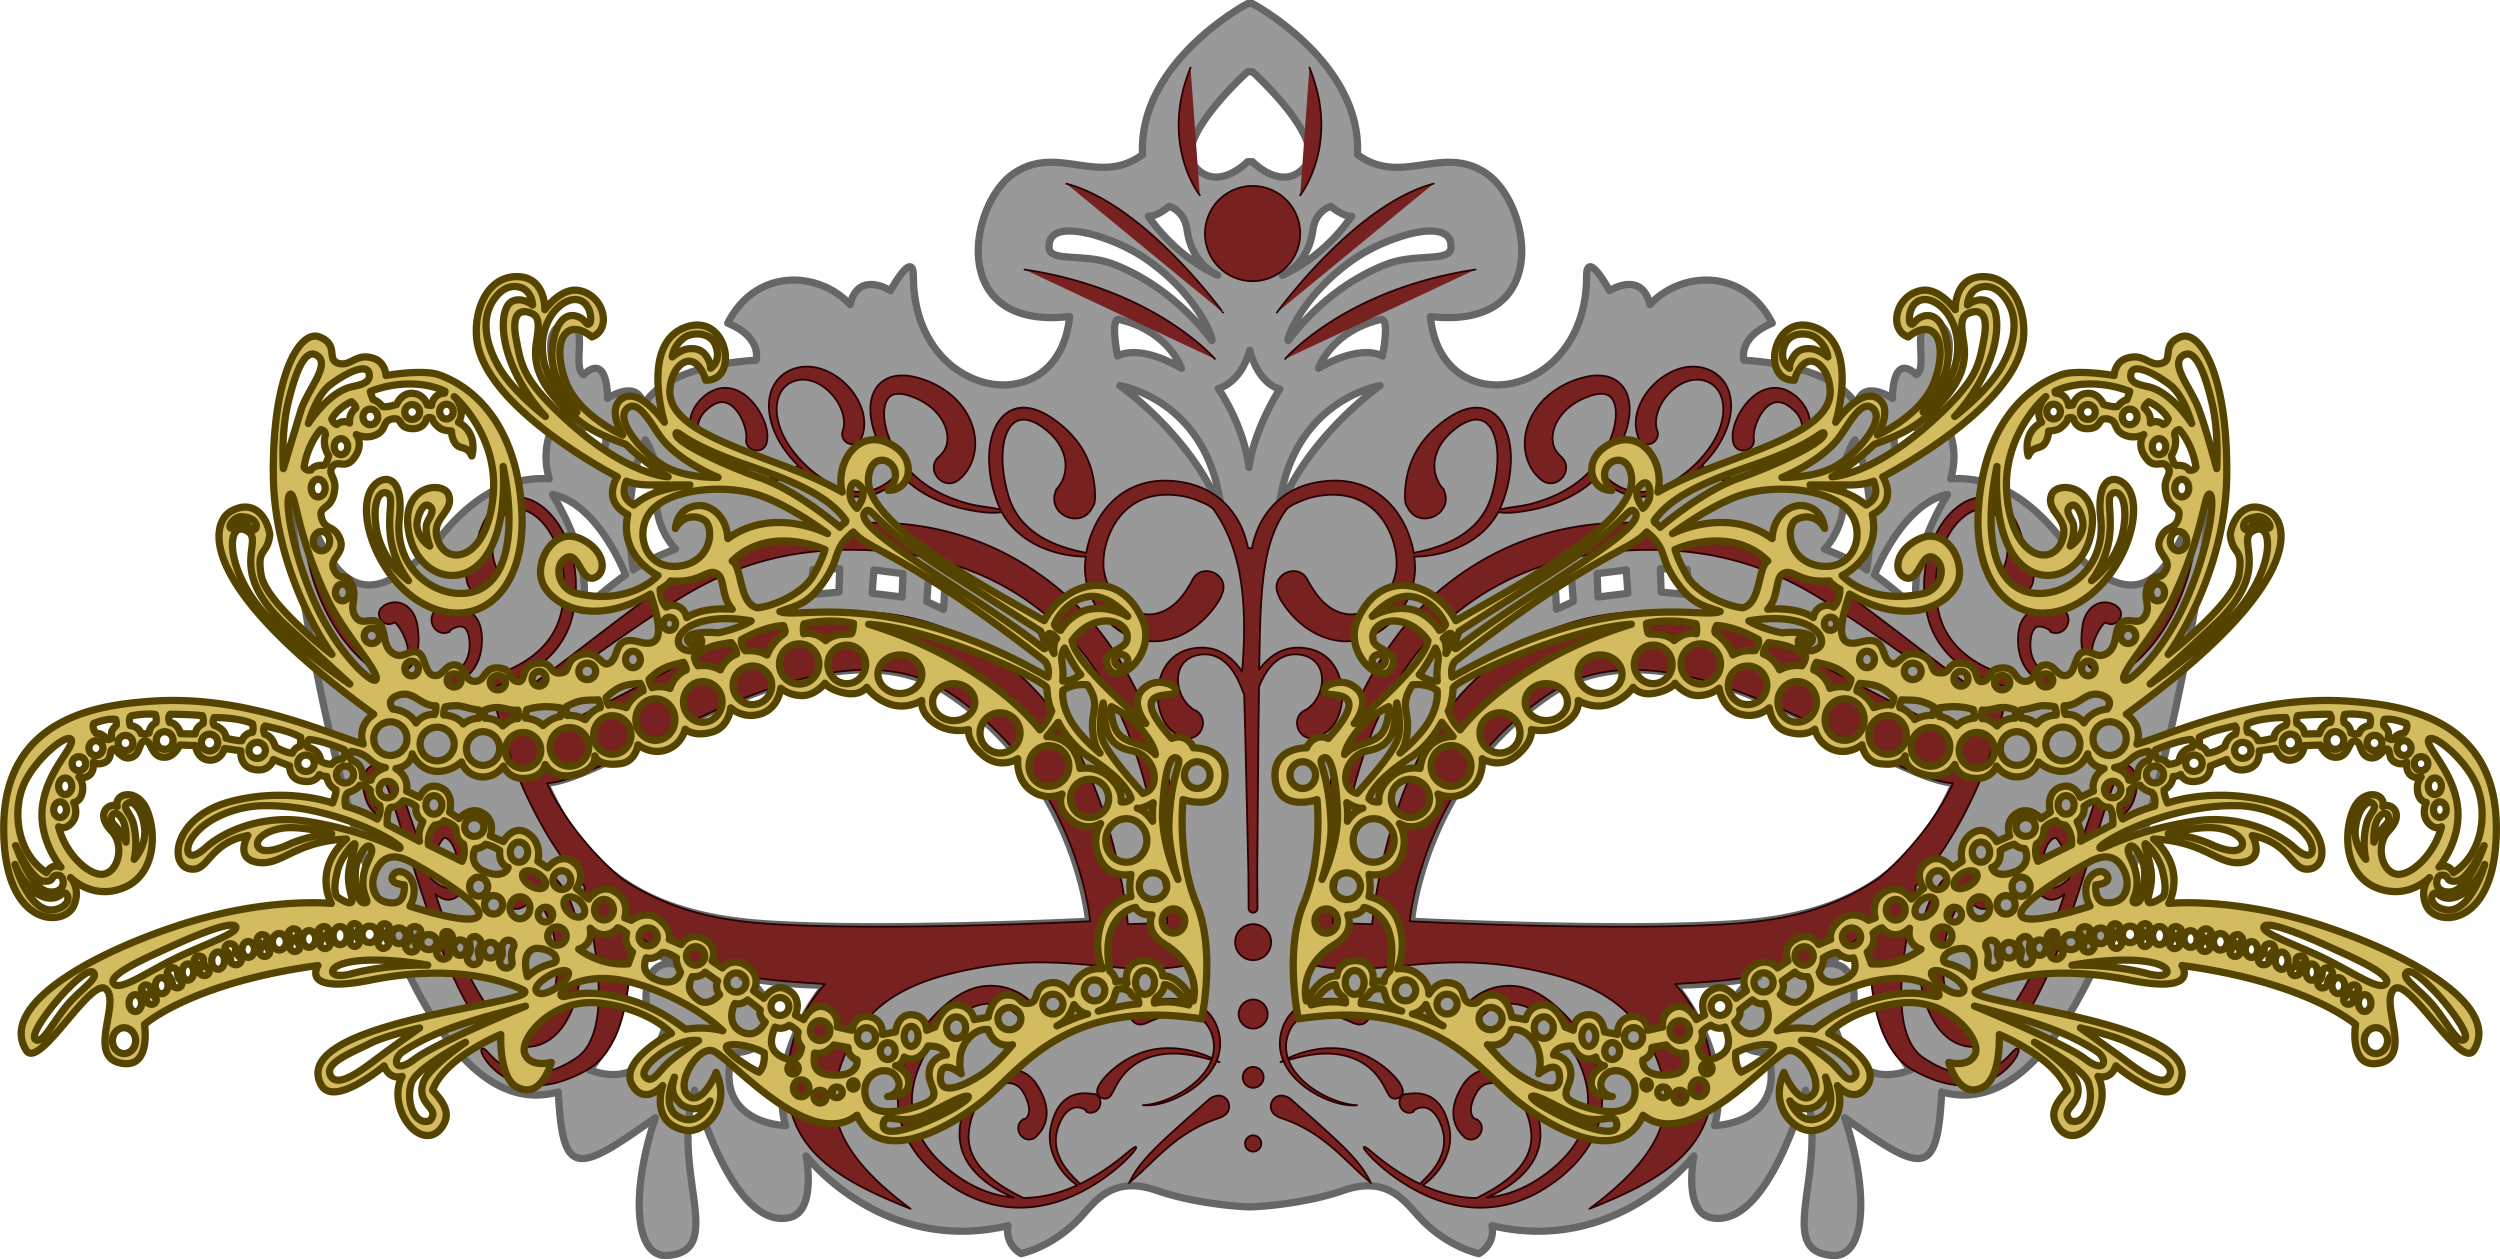 <svg xmlns="http://www.w3.org/2000/svg" width="344.64" height="173.579" viewBox="0 0 91.186 45.926" stroke-linejoin="round" xmlns:v="https://vecta.io/nano"><path d="M45.504.132c-.004.002-3.999 2.122-3.83 5.507-1.609 1.185-3.098-.409-4.706.692s-2.441 5.722 2.046 5.214c-.381 3.937-5.695 3.037-5.697-1.454 0-1.046-.836.512-.836.512s-1.178-.762-1.474.508c-1.097-1.196-3.404-1.397-4.463.677 1.281.527 1.031 1.354 1.031 1.354s-3.201.102-4.099 1.629c-.221-.992-1.317-.239-1.317-.239s.03-1.706-.868-.868c-.475-.241.287-2.065-.689-1.856-1.211.258.09 2.994.09 2.994s-1.137.988-.658 2.664c-1.532-.102-2.786.705-3.832 1.946-3.367 3.996-4.4 1.048-5.537-2.305-.833-2.456 2.275 24.814 9.698 22.719.161 3.112.643 3.021 3.54.942-.893 2.688-.783 5.108.441 5.024 2.185-.15.088-3.087.988-6.025 0 0 1.365 5.137 3.472 4.64.997-.236.599-2.245.599-2.245s2.784 3.622 7.363 2.544a.96.96 0 0 0 .479 1.018s1.189-.237 2.215-1.377c.524-.582 1.168-1.467 2.724-.928s3.322.599 3.322.599h.174s1.766-.06 3.322-.599 2.2.346 2.724.928c1.026 1.14 2.215 1.377 2.215 1.377s.598-.297.479-1.018c4.58 1.078 7.363-2.544 7.363-2.544s-.398 2.009.599 2.245c2.107.498 3.472-4.64 3.472-4.64.899 2.938-1.198 5.875.988 6.025 1.224.084 1.335-2.336.441-5.024 2.897 2.079 3.379 2.17 3.54-.942 7.423 2.095 10.531-25.175 9.698-22.719-1.137 3.352-2.17 6.301-5.537 2.305-1.046-1.241-2.3-2.047-3.832-1.946.479-1.676-.658-2.664-.658-2.664s1.301-2.735.09-2.994c-.976-.208-.214 1.615-.689 1.856-.898-.838-.868.868-.868.868s-1.097-.753-1.317.239c-.898-1.527-4.099-1.629-4.099-1.629s-.25-.827 1.031-1.354c-1.058-2.074-3.366-1.873-4.463-.677-.296-1.27-1.474-.508-1.474-.508s-.836-1.558-.836-.512c-.002 4.49-5.316 5.391-5.697 1.454 4.487.508 3.655-4.114 2.046-5.214s-3.098.493-4.706-.692c.169-3.385-3.826-5.505-3.828-5.506zm0 2.485h.178s2.751 2.476 1.926 3.45-1.926-.169-1.926-.169h-.178s-1.101 1.143-1.926.169 1.926-3.45 1.926-3.45zm-2.857 4.91s.551.142.652.859c.159 1.137.886 1.548 1.118 1.652-.305-.13-1.531-.718-2.532-2.151.315.019.762-.36.762-.36zm5.893 0s.447.379.762.36c-1 1.433-2.226 2.021-2.532 2.151.232-.104.959-.515 1.118-1.652.1-.717.652-.859.652-.859zm-9.53.899c.78 0 1.987.482 2.706.964 2.042 1.37 2.611 3.137 2.477 3.027 0 0-1.312-1.926-3.619-2.794-1.023-.385-2.265-.064-2.307-.572-.038-.451.276-.625.744-.625zm13.168 0c.468 0 .782.173.744.625-.042.508-1.285.187-2.307.572-2.307.868-3.619 2.794-3.619 2.794-.134.111.435-1.657 2.477-3.027.719-.482 1.926-.964 2.706-.964zm-11.374 3.225a.12.12 0 0 1 .023.003c1.818.432 2.265 1.778 2.265 1.778-1.609-.931-2.329-.444-2.329-.444s-.273-1.351.04-1.337zm9.58 0c.313-.014.04 1.337.04 1.337s-.72-.487-2.329.444c0 0 .447-1.346 2.265-1.778a.12.12 0 0 1 .023-.003zm-4.798 1.123c.325 1.265 1.092 1.418 1.092 1.418s-.931 1.439-1.121 2.857c-.212-1.609-1.122-2.878-1.122-2.878s.804-.164 1.151-1.397zm-4.738 1.293s3.281.508 3.704 4.593c-1.058-2.752-3.704-4.593-3.704-4.593zm9.491 0s-2.646 1.841-3.704 4.593c.423-4.085 3.704-4.593 3.704-4.593zm-28.75 1.438c.281 0 .509.261.509.584s-.228.584-.509.583-.509-.261-.509-.583.228-.584.509-.584zm48.008 0c.281 0 .509.261.509.584s-.228.584-.509.583-.509-.261-.509-.583.228-.584.509-.584zm-46.062.539s.538.779.419 1.751c-.174 1.414.688 2.23.688 2.23s-1.093.404-1.542.763c-.464-2.948.434-4.744.434-4.744zm44.117 0s.898 1.796.434 4.744c-.449-.359-1.542-.763-1.542-.763s.862-.816.688-2.23c-.119-.972.419-1.751.419-1.751zm-47.499 1.991c1.676.344 2.664 2.933 2.664 2.933-.808.569-1.586 1.302-1.586 1.302s.538-1.556-1.078-4.235zm50.882 0c-1.616 2.679-1.078 4.235-1.078 4.235s-.778-.734-1.586-1.302c0 0 .988-2.589 2.664-2.933zm-40.405 2.709l-.03.853-.988.089.03-.913zm29.928 0l.988.03.03.913-.988-.089zm-28.686.045l1.062.134-.03.853-1.092-.134zm27.444 0l.06.853-1.092.134-.03-.853zm-25.453.329l.598.284-.045.823-.613-.284zm23.463 0l.06.823-.613.284-.045-.823zm-25.823 3.313c1.115-.009 2.177.24 3.123.876 4.656 3.133 5.08 8.297 5.08 8.297s-7.619.381-11.853.085-6.519-1.905-7.959-5.122c2.058-.101 7.234-4.1 11.608-4.135zm28.184 0c4.374.035 9.55 4.034 11.608 4.135-1.439 3.217-3.726 4.826-7.959 5.122s-11.853-.085-11.853-.085.423-5.164 5.08-8.297c.946-.636 2.008-.885 3.123-.876zm-36.744 9.173c.593 1.101 1.693 1.566 1.693 1.566s-.931-.254-1.058.931c-.137 1.282.72 1.228.72 1.228s-.551 2.54-2.794 1.693c1.736-2.074 1.439-5.419 1.439-5.419zm45.304 0s-.296 3.345 1.439 5.419c-2.244.847-2.794-1.693-2.794-1.693s.857.054.72-1.228c-.127-1.185-1.058-.931-1.058-.931s1.101-.466 1.693-1.566zm-41.198 2.032s1.439.297 3.048.297c-2.244 2.879-1.439 5.122-1.439 5.122s-2.667-.042-1.947-2.667c0 0 1.104.102 1.297-.879.275-1.402-.958-1.873-.958-1.873zm37.092 0s-1.233.471-.958 1.873c.192.98 1.297.879 1.297.879.72 2.625-1.947 2.667-1.947 2.667s.804-2.244-1.439-5.122c1.609 0 3.048-.297 3.048-.297z" fill="#999" stroke="#666" stroke-width=".265"/><path d="M18.843 18.138c.046-.001.092 0 .138.005.176.016.352.071.523.16.165.086.326.204.477.35a2.87 2.87 0 0 1 .413.51 3.89 3.89 0 0 1 .541 1.409c.099.545.101 1.152-.031 1.792-.068.331-.182.628-.332.893s-.339.506-.549.711c-.435.425-.968.719-1.496.915l-.056.021c-.506.182-1.056.298-1.6.347-.262.023-.519.031-.762.023a4.54 4.54 0 0 1-.654-.065c-.761-.138-1.462-.465-2.079-.98-.631-.526-1.137-1.219-1.527-2.017a7.8 7.8 0 0 1-.756-2.722c-.041-.475-.024-.795-.01-.926.027-.263.072-.267.084-.266s.042.018.058.268l.075.901c.071.555.25 1.555.794 2.622.391.764.886 1.41 1.485 1.891.247.198.507.364.777.498l.136-.074a1.1 1.1 0 0 0 .154-.112.7.7 0 0 0 .127-.148c.037-.058.066-.125.084-.203a.84.84 0 0 0 .017-.261 1.39 1.39 0 0 0-.098-.381c-.052-.136-.112-.249-.166-.339l-.094-.137-.035-.044c-.031-.036-.055-.055-.07-.064s-.021-.013-.027-.013c-.391.248-.785-.311-.414-.581.011-.008.046-.053.185-.106.051-.019.117-.038.196-.044s.164-.001.255.025a.74.74 0 0 1 .263.14c.089.073.158.162.21.252a1.09 1.09 0 0 1 .052.102 1.3 1.3 0 0 1 .08.25c.031.144.045.298.053.463a2.47 2.47 0 0 1-.02.476l-.003.021a1.38 1.38 0 0 1-.095.342c-.044.102-.1.189-.164.263a.89.89 0 0 1-.201.171.83.83 0 0 1-.217.096 3.9 3.9 0 0 0 .954.28l.28.033.089-.035c.104-.036.32-.1.522-.204.091-.047.185-.104.273-.174s.164-.146.231-.239.121-.196.159-.316.058-.261.056-.415-.022-.289-.055-.392c-.03-.093-.07-.155-.109-.193s-.073-.052-.106-.059-.071-.008-.111-.003-.086.016-.129.031-.088.036-.123.056c-.102.06-.105.093-.09.099-.563.257-.954-.583-.394-.847.029.012.069-.005.279-.028.069-.008.157-.014.253-.013a1.34 1.34 0 0 1 .3.037.97.97 0 0 1 .314.138c.103.07.19.162.258.276s.114.251.138.396a2.2 2.2 0 0 1 .019.514 1.86 1.86 0 0 1-.114.54 1.56 1.56 0 0 1-.236.417 1.64 1.64 0 0 1-.313.3c-.053.039-.106.074-.16.105l.087-.008c.513-.054 1.027-.171 1.494-.348l.052-.02c.487-.191.962-.461 1.342-.836a2.76 2.76 0 0 0 .473-.615c.128-.228.226-.483.286-.77a4.31 4.31 0 0 0 .033-1.628c-.088-.495-.262-.922-.476-1.256-.109-.171-.228-.315-.351-.434s-.254-.213-.378-.276-.251-.1-.364-.108-.226.012-.325.056a.82.82 0 0 0-.275.205c-.082.092-.149.201-.201.317-.058.13-.1.267-.128.398-.033.156-.048.306-.052.433-.009.388.099.626.157.763l.056.15c.031.117.007.157.006.153.054.769-1.097.858-1.161.089 0-.004-.035-.069-.01-.215.009-.055.029-.115.054-.184.093-.252.143-.34.276-.834l.005-.019.148-.486c.053-.149.121-.313.21-.472.079-.142.179-.287.307-.413.118-.117.262-.221.436-.292a1.12 1.12 0 0 1 .396-.083zm12.987.926c2.197-.009 4.559.596 6.726 2.367 5.334 4.36 4.826 13.758 4.826 13.758-2.689.565-4.716-.721-8.872.369-2.242.588-3.4 1.755-3.937 3.605-.47 1.621.212 3.123 2.639 4.927-2.498-.99-4.411-2.063-4.488-4.47-.05-1.555.596-2.901 1.367-3.723-.964-.102-4.341-.101-6.52-1.555a10.54 10.54 0 0 1-.596-.429 14.36 14.36 0 0 1 .002 1.239c-.032.716-.129 1.54-.377 2.262a3.69 3.69 0 0 1-.482.962c-.209.29-.462.523-.762.683l-.142.075a4.64 4.64 0 0 1-.826.332c-.292.084-.566.124-.825.126a2.33 2.33 0 0 1-.682-.095c-.206-.061-.383-.147-.535-.242-.337-.212-.55-.472-.654-.629a1.04 1.04 0 0 1-.116-.218c-.044-.125-.004-.16.008-.165s.056-.015.144.068c.041.039.078.083.156.164.118.124.329.335.629.491.135.07.289.13.463.167a1.91 1.91 0 0 0 .569.033c.214-.019.444-.072.689-.165.228-.087.462-.207.701-.359l.121-.079c.191-.136.343-.325.461-.561a2.91 2.91 0 0 0 .249-.809c.107-.63.083-1.352.011-2.008-.081-.742-.222-1.406-.297-1.773a14.24 14.24 0 0 1-.008-.04c-.123-.607-.141-.783-.14-.777-.019-.085-.022-.172-.01-.258-2.585-2.993-3.255-6.675-3.255-6.675.931-.085 3.979-2.836 6.308-4.36 1.382-.905 4.242-2.227 7.453-2.24h.001zm-.847.991c-2.663.013-4.598.73-6.544 1.994-3.804 2.471-5.448 4.011-5.448 4.011l.318.825c1.82-.466 6.843-3.676 9.341-4.268 1.715-.407 6.04-1.017 9.397 2.879 2.657 3.084 3.09 8.212 3.09 8.212l1.44-.045c-.509-6.436-2.335-10.446-6.286-12.452-1.605-.815-3.488-1.164-5.31-1.155zm.578 4.376c-4.374.035-9.55 4.034-11.608 4.135.589 1.318 1.745 2.661 2.694 3.46 1.78 1.197 3.525 1.529 5.265 1.662 4.233.296 11.853-.085 11.853-.085s-.423-5.164-5.08-8.297c-.946-.636-2.008-.885-3.123-.876zm-17.641 3.411a1.04 1.04 0 0 1 .064.002c.037.003.069.015.096.028s.049.03.068.045c.037.031.07.07.098.109s.057.085.085.135a2.76 2.76 0 0 1 .085.166 6.88 6.88 0 0 1 .181.43 18.57 18.57 0 0 1 .202.548l.464 1.373.46 1.373a2.38 2.38 0 0 0 .26.201.93.93 0 0 0 .243.118.39.39 0 0 0 .101.017c.03 0 .057-.004.08-.012s.045-.021.066-.039.043-.045.065-.081a.71.71 0 0 0 .064-.143 1.46 1.46 0 0 0 .052-.216c.014-.082.022-.16.025-.234.009-.186-.008-.372-.054-.544a1.29 1.29 0 0 0-.111-.286.76.76 0 0 0-.14-.189c-.049-.047-.093-.07-.126-.078s-.05 0-.061.008a.51.51 0 0 0-.045.045.74.74 0 0 0-.073.105l-.029.048c-.214.372-.772.053-.56-.32.006-.011.024-.045.054-.087s.112-.149.229-.231c.095-.067.221-.124.371-.129.124-.004.244.029.353.094.098.059.182.14.253.237.282.396.375.817.36 1.254.012.381-.122.877-.396 1.094-.304.24-.59.12-.819-.074.39 1.209 1.113 2.952 1.83 4.003a3.35 3.35 0 0 0 .33.405c.107.11.208.191.301.246.217.129.411.203.579.234s.303.022.421-.013a.83.83 0 0 0 .323-.185 1.39 1.39 0 0 0 .275-.356 2.5 2.5 0 0 0 .212-.518c.058-.196.1-.411.127-.637.054-.463.039-.96-.042-1.432-.084-.492-.225-.859-.373-1.121-.162-.286-.332-.444-.455-.52-.431.888-1.518.284-1.228-.558.07-.146.184-.314.365-.444a1.06 1.06 0 0 1 .53-.197 1.21 1.21 0 0 1 .525.074 1.61 1.61 0 0 1 .452.26c.26.209.504.518.7.931.181.382.325.862.395 1.446a5.96 5.96 0 0 1-.036 1.683c-.045.267-.111.525-.197.766a3.19 3.19 0 0 1-.323.666c-.13.201-.285.378-.467.519s-.393.244-.623.293a1.6 1.6 0 0 1-.724-.021c-.251-.063-.506-.18-.762-.347-.147-.096-.285-.22-.412-.36a4.07 4.07 0 0 1-.373-.486c-.243-.366-.473-.808-.688-1.278-.425-.933-.816-2.04-1.138-3.013l-.072-.218-.513-1.612-.437-1.374-.185-.541c-.058-.16-.112-.297-.16-.409-.024-.056-.047-.104-.068-.145a1.1 1.1 0 0 0-.055-.098c-.01-.015-.018-.025-.023-.032-.037-.004-.07-.004-.098-.002-.039.003-.071.011-.098.022a.23.23 0 0 0-.073.048c-.022.021-.043.049-.06.084-.036.074-.056.173-.058.294-.002.128.018.269.053.415.037.153.092.265.147.347.046.068.094.121.136.16.018.017.037.033.055.047a1.26 1.26 0 0 0 .169.113c.061.035.073.044.072.053s-.016.021-.092.014c-.05-.005-.129-.021-.22-.066-.024-.012-.049-.025-.074-.041-.058-.037-.126-.09-.192-.166-.08-.092-.161-.22-.219-.399a2.05 2.05 0 0 1-.1-.468c-.011-.143-.002-.287.042-.416.022-.063.052-.124.094-.179s.093-.102.155-.141a.64.64 0 0 1 .206-.081c.056-.012.116-.018.179-.018zm22.237 8.113c.114.001.225.011.332.028.462.077.844.298 1.109.556.153.149.27.312.351.477.098.198.142.393.147.574a1.22 1.22 0 0 1-.138.605c-.142.273-.357.439-.453.51-.396.283-.826-.304-.437-.596a.81.81 0 0 0 .234-.258c.013-.025.025-.051.035-.079a.51.51 0 0 0 .029-.168c.001-.076-.014-.17-.063-.278-.041-.091-.105-.192-.2-.29a1.41 1.41 0 0 0-.732-.397 1.43 1.43 0 0 0-.467-.017c-.16.021-.33.07-.503.157-.179.091-.375.219-.573.382a4.55 4.55 0 0 0-.581.576 4.32 4.32 0 0 0-.855 1.546c-.087.297-.131.592-.131.882 0 .26.036.512.105.754.015.051.031.103.049.155.104.298.27.607.518.918.241.301.56.604.976.898.408.289.812.487 1.207.615a3.87 3.87 0 0 0 .85.173 4.49 4.49 0 0 1-.718-.368c-.289-.183-.625-.447-.876-.8-.117-.165-.217-.352-.284-.562-.065-.204-.098-.429-.086-.674a2.85 2.85 0 0 1 .338-1.231c.007-.014.015-.027.023-.041.168-.293.405-.568.706-.759a1.58 1.58 0 0 1 .451-.198c.153-.039.315-.053.478-.03a1.1 1.1 0 0 1 .459.174 1.27 1.27 0 0 1 .369.384c.184.287.286.544.328.775a1.32 1.32 0 0 1 .019.331c-.008.106-.028.2-.056.284a1.14 1.14 0 0 1-.223.386c-.096.11-.146.144-.159.159-.462.255-.849-.433-.391-.696-.01.012-.012.031.033.006a.28.28 0 0 0 .104-.107c.016-.027.031-.063.041-.109a.57.57 0 0 0 .011-.167c-.009-.134-.059-.321-.195-.568a.75.75 0 0 0-.192-.234.58.58 0 0 0-.233-.111c-.088-.02-.184-.021-.286-.003a1.08 1.08 0 0 0-.325.117c-.237.128-.442.334-.599.574l-.021.033c-.177.283-.305.639-.345 1.056a1.59 1.59 0 0 0 .045.564c.047.179.124.343.219.493.206.326.5.586.766.779.291.212.584.367.751.454l.059.03.144.075c.745-.002 1.422-.212 1.974-.464a1.14 1.14 0 0 1-.096-.063 2.32 2.32 0 0 1-.452-.451c-.142-.184-.29-.428-.378-.72-.041-.135-.069-.282-.077-.439a1.84 1.84 0 0 1 .051-.52c.041-.166.092-.317.155-.452a1.45 1.45 0 0 1 .208-.327 1.09 1.09 0 0 1 .252-.218 1.04 1.04 0 0 1 .271-.119c.188-.053.363-.047.474-.038.163.014.224.027.24.022.416.218.103.845-.321.642.014-.004.021-.033-.063-.083a.53.53 0 0 0-.25-.071.49.49 0 0 0-.162.023.57.57 0 0 0-.182.1c-.065.052-.13.123-.192.219a1.7 1.7 0 0 0-.176.375c-.056.161-.079.307-.084.434a1.43 1.43 0 0 0 .041.402 1.91 1.91 0 0 0 .327.67c.148.202.314.363.399.45.05.051.085.089.11.118a7.85 7.85 0 0 0 1.425-.897c.215-.168.345-.279.425-.344.156-.125.184-.116.194-.108s.029.038-.104.199c-.062.075-.188.215-.391.399a6.95 6.95 0 0 1-1.481 1.031c-.583.299-1.334.568-2.185.584a4.19 4.19 0 0 1-1.273-.173 4.8 4.8 0 0 1-1.332-.64 5.24 5.24 0 0 1-1.086-.958c-.288-.343-.489-.692-.621-1.038-.023-.06-.044-.121-.063-.181-.09-.283-.141-.58-.149-.887-.01-.342.033-.688.124-1.034a4.86 4.86 0 0 1 .921-1.774 5.18 5.18 0 0 1 .641-.667c.222-.192.449-.353.672-.474.232-.126.468-.204.7-.242a2.09 2.09 0 0 1 .349-.027zm6.463.473c.045 0 .09.001.136.003.166.007.341.028.515.07a1.81 1.81 0 0 1 .494.195 1.41 1.41 0 0 1 .41.362 1.6 1.6 0 0 1 .265.545c.057.205.077.41.057.613a1.63 1.63 0 0 1-.119.47l.105.058a3.23 3.23 0 0 0-.115-.035l-.024.054a2.1 2.1 0 0 1-.311.471 2.85 2.85 0 0 1-.421.395c-.344.265-.711.438-.999.539-.171.06-.316.095-.427.115l-.067.011c-.221.034-.364.022-.43.016.064-.001.208-.01.421-.061.021-.005.042-.011.065-.017a3.46 3.46 0 0 0 .411-.138c.278-.113.631-.297.948-.564a2.62 2.62 0 0 0 .382-.393c.11-.141.199-.291.262-.448.004-.01.008-.021.011-.031l-.294-.075c-.379-.094-.859-.19-1.382-.14-.538.051-.929.243-1.184.432l-.029.022c-.31.238-.482.514-.584.7l-.066.124a1.93 1.93 0 0 1-.108.191c-.15.324-.637.11-.501-.22.002-.005.028-.103.148-.266.029-.04.065-.084.107-.132a3.39 3.39 0 0 1 .828-.662l.036-.02a2.92 2.92 0 0 1 1.339-.38c.55-.022 1.068.107 1.429.245a3.39 3.39 0 0 1 .281.123c.043-.131.066-.264.069-.397a1.37 1.37 0 0 0-.092-.518 1.12 1.12 0 0 0-.26-.412.96.96 0 0 0-.341-.214c-.123-.046-.255-.069-.392-.076a2.08 2.08 0 0 0-.414.023 3.17 3.17 0 0 0-.727.205c-.099.041-.173.077-.209.094-.087.04-.094.034-.092.033-.487.185-.778-.534-.299-.739.003-.001.016-.019.132-.049a3.71 3.71 0 0 1 .271-.054c.165-.027.449-.068.762-.067zm1.824 3.533c.412.003.541.559.172.743h0c-.002.004-.024.027-.116.062-.151.057-.495.154-1.004.447-.088.051-.176.105-.263.162-.637.42-1.089.893-1.601 1.373-.192.179-.376.328-.451.399.053-.094.151-.301.31-.522.386-.54.969-1.064 1.508-1.551l.238-.215.881-.777c.102-.076.145-.078.148-.079a.39.39 0 0 1 .178-.041zm-.681-32.838s-1.482-1.863-.339-4.656m.889 10.625s-2.159-2.54-6.942-3.26m7.239 1.566S41.773 7.462 38.895 6.7m33.448 11.439c-.046-.001-.092 0-.138.005-.176.016-.352.071-.523.16-.165.086-.326.204-.477.35a2.87 2.87 0 0 0-.413.51 3.89 3.89 0 0 0-.541 1.409c-.099.545-.101 1.152.031 1.792.068.331.182.628.332.893s.339.506.549.711c.435.425.968.719 1.496.915l.056.021c.506.182 1.056.298 1.6.347.262.023.519.031.762.023a4.54 4.54 0 0 0 .654-.065c.761-.138 1.462-.465 2.079-.98.631-.526 1.137-1.219 1.527-2.017a7.8 7.8 0 0 0 .756-2.722c.041-.475.024-.795.01-.926-.027-.263-.073-.267-.084-.266s-.042.018-.058.268c-.005.086-.022.482-.075.901-.071.555-.25 1.555-.794 2.622-.391.764-.886 1.41-1.485 1.891-.247.198-.507.364-.777.498-.048-.024-.091-.047-.136-.074a1.1 1.1 0 0 1-.154-.112.7.7 0 0 1-.127-.148c-.037-.058-.066-.125-.084-.203a.84.84 0 0 1-.017-.261 1.39 1.39 0 0 1 .098-.381c.052-.136.112-.249.166-.339.032-.053.064-.099.094-.137a.95.95 0 0 1 .035-.044c.031-.036.055-.055.07-.064s.021-.013.027-.013c.391.248.785-.311.414-.581-.011-.008-.046-.053-.185-.106-.051-.019-.117-.038-.196-.044s-.164-.001-.255.025a.74.74 0 0 0-.263.14c-.089.073-.158.162-.21.252a1.09 1.09 0 0 0-.052.102 1.3 1.3 0 0 0-.08.25c-.031.144-.045.298-.053.463a2.47 2.47 0 0 0 .02.476l.003.021a1.38 1.38 0 0 0 .095.342c.044.102.1.189.164.263a.89.89 0 0 0 .201.171.83.83 0 0 0 .217.096 3.9 3.9 0 0 1-.954.28c-.087.014-.181.025-.28.033-.033-.014-.059-.024-.089-.035-.104-.036-.32-.1-.522-.204-.091-.047-.185-.104-.273-.174s-.164-.146-.231-.239-.121-.196-.159-.316-.058-.261-.056-.415.022-.289.055-.392c.031-.093.07-.155.109-.193s.073-.052.106-.059.071-.008.111-.003.086.016.129.031.088.036.123.056c.103.06.105.093.09.099.563.257.954-.583.394-.847-.029.012-.069-.005-.279-.028-.069-.008-.157-.014-.253-.013a1.34 1.34 0 0 0-.3.037.97.97 0 0 0-.314.138c-.103.07-.19.162-.258.276s-.114.251-.138.396a2.2 2.2 0 0 0-.019.514 1.86 1.86 0 0 0 .114.54 1.56 1.56 0 0 0 .236.417 1.64 1.64 0 0 0 .313.3c.053.039.106.074.16.105l-.087-.008c-.513-.054-1.027-.171-1.494-.348l-.052-.02c-.487-.191-.962-.461-1.342-.836a2.76 2.76 0 0 1-.473-.615c-.128-.228-.226-.483-.286-.77a4.31 4.31 0 0 1-.033-1.628c.088-.495.262-.922.476-1.256.109-.171.228-.315.351-.434s.254-.213.378-.276.251-.1.364-.108.226.012.325.056a.82.82 0 0 1 .275.205c.082.092.149.201.201.317.058.13.1.267.128.398.033.156.048.306.052.433.009.388-.099.626-.157.763-.025.058-.045.106-.056.15-.031.117-.007.157-.006.153-.054.769 1.097.858 1.161.089 0-.004.034-.069.01-.215-.009-.055-.029-.115-.054-.184-.093-.252-.143-.34-.276-.834l-.005-.019a6.64 6.64 0 0 0-.148-.486c-.053-.149-.121-.313-.21-.472-.079-.142-.179-.287-.307-.413-.118-.117-.262-.221-.436-.292a1.12 1.12 0 0 0-.396-.083zm-12.987.926c-2.197-.009-4.559.596-6.726 2.367-5.334 4.36-4.826 13.758-4.826 13.758 2.689.565 4.716-.721 8.872.369 2.242.588 3.4 1.755 3.937 3.605.47 1.621-.212 3.123-2.639 4.927 2.498-.99 4.411-2.063 4.488-4.47.05-1.555-.596-2.901-1.367-3.723.964-.102 4.341-.101 6.52-1.555a10.54 10.54 0 0 0 .596-.429 14.31 14.31 0 0 0-.002 1.239c.032.716.129 1.54.377 2.262a3.69 3.69 0 0 0 .482.962c.209.29.462.523.762.683l.142.075a4.64 4.64 0 0 0 .826.332c.292.084.566.124.825.126a2.33 2.33 0 0 0 .682-.095c.206-.061.383-.147.535-.242.337-.212.55-.472.654-.629a1.04 1.04 0 0 0 .116-.218c.044-.125.004-.16-.008-.165s-.056-.015-.144.068c-.041.039-.078.083-.156.164-.118.124-.329.335-.629.491-.135.07-.289.13-.463.167a1.91 1.91 0 0 1-.569.033c-.214-.019-.444-.072-.689-.165-.228-.087-.462-.207-.701-.359l-.121-.079c-.191-.136-.343-.325-.461-.561a2.91 2.91 0 0 1-.249-.809c-.107-.63-.083-1.352-.011-2.008.081-.742.222-1.406.297-1.773a14.29 14.29 0 0 0 .008-.04c.123-.607.141-.783.14-.777a.74.74 0 0 0 .01-.258c2.585-2.993 3.255-6.675 3.255-6.675-.931-.085-3.979-2.836-6.308-4.36-1.382-.905-4.242-2.227-7.453-2.24h-.001zm.847.991c2.663.013 4.598.73 6.544 1.994 3.804 2.471 5.448 4.011 5.448 4.011l-.318.825c-1.82-.466-6.843-3.676-9.341-4.268-1.715-.407-6.04-1.017-9.397 2.879-2.657 3.084-3.09 8.212-3.09 8.212l-1.44-.045c.509-6.436 2.335-10.446 6.286-12.452 1.605-.815 3.488-1.164 5.31-1.155zm-.578 4.376c4.374.035 9.55 4.034 11.608 4.135-.589 1.318-1.745 2.661-2.694 3.46-1.78 1.197-3.525 1.529-5.265 1.662-4.233.296-11.853-.085-11.853-.085s.423-5.164 5.08-8.297c.946-.636 2.008-.885 3.123-.876zm17.641 3.411a1.04 1.04 0 0 0-.064.002c-.037.003-.069.015-.096.028s-.049.03-.068.045c-.037.031-.07.07-.098.109s-.057.085-.085.135a2.76 2.76 0 0 0-.085.166 6.88 6.88 0 0 0-.181.43 18.57 18.57 0 0 0-.202.548l-.464 1.373-.46 1.373a2.38 2.38 0 0 1-.26.201.93.93 0 0 1-.243.118.39.39 0 0 1-.101.017c-.03 0-.057-.004-.08-.012s-.045-.021-.066-.039-.043-.045-.065-.081a.71.71 0 0 1-.064-.143 1.46 1.46 0 0 1-.052-.216c-.014-.082-.022-.16-.025-.234-.009-.186.008-.372.054-.544a1.29 1.29 0 0 1 .111-.286.76.76 0 0 1 .14-.189c.049-.047.093-.07.126-.078s.05 0 .061.008a.51.51 0 0 1 .045.045.74.74 0 0 1 .073.105l.029.048c.214.372.772.053.56-.32-.006-.011-.024-.045-.054-.087s-.112-.149-.229-.231c-.095-.067-.221-.124-.371-.129-.124-.004-.244.029-.353.094-.098.059-.182.14-.253.237-.282.396-.375.817-.36 1.254-.012.381.122.877.396 1.094.304.24.59.12.819-.074-.39 1.209-1.113 2.952-1.83 4.003a3.35 3.35 0 0 1-.33.405c-.107.11-.208.191-.301.246-.217.129-.411.203-.579.234s-.303.022-.421-.013a.83.83 0 0 1-.323-.185 1.39 1.39 0 0 1-.275-.356 2.5 2.5 0 0 1-.212-.518c-.058-.196-.1-.411-.127-.637-.054-.463-.039-.96.042-1.432.084-.492.225-.859.373-1.121.162-.286.332-.444.455-.52.431.888 1.518.284 1.228-.558-.07-.146-.184-.314-.365-.444a1.06 1.06 0 0 0-.53-.197 1.21 1.21 0 0 0-.525.074 1.61 1.61 0 0 0-.452.26c-.26.209-.504.518-.7.931-.181.382-.325.862-.395 1.446a5.96 5.96 0 0 0 .036 1.683c.045.267.111.525.197.766a3.19 3.19 0 0 0 .323.666c.13.201.285.378.467.519s.393.244.623.293a1.6 1.6 0 0 0 .724-.021c.251-.063.506-.18.762-.347.147-.096.285-.22.412-.36a4.07 4.07 0 0 0 .373-.486c.243-.366.473-.808.688-1.278.425-.933.816-2.04 1.138-3.013l.072-.218.513-1.612.437-1.374.185-.541c.058-.16.112-.297.16-.409.024-.056.047-.104.068-.145a1.1 1.1 0 0 1 .055-.098c.01-.015.018-.025.023-.032.037-.004.07-.004.098-.002.039.003.071.011.098.022a.23.23 0 0 1 .073.048c.022.021.043.049.06.084.036.074.056.173.058.294.002.128-.017.269-.053.415-.037.153-.092.265-.147.347-.046.068-.094.121-.136.16-.018.017-.037.033-.055.047a1.26 1.26 0 0 1-.169.113c-.061.035-.073.044-.072.053s.016.021.093.014c.05-.005.129-.021.22-.066.024-.012.049-.025.074-.041.058-.037.126-.09.192-.166.08-.092.161-.22.219-.399a2.05 2.05 0 0 0 .1-.468c.011-.143.002-.287-.042-.416-.022-.063-.052-.124-.094-.179s-.093-.102-.155-.141a.64.64 0 0 0-.206-.081c-.056-.012-.116-.018-.179-.018zm-31.558 5.866c-.362 0-.656.294-.656.656s.293.656.656.656.656-.294.656-.656-.294-.656-.656-.656zm9.321 2.247c-.114.001-.225.011-.332.028-.462.077-.844.298-1.109.556-.153.149-.27.312-.351.477-.098.198-.142.393-.147.574a1.23 1.23 0 0 0 .138.605c.142.273.357.439.453.51.396.283.826-.304.437-.596a.81.81 0 0 1-.234-.258c-.013-.025-.025-.051-.035-.079a.51.51 0 0 1-.029-.168c-.001-.076.014-.17.063-.278a1.04 1.04 0 0 1 .2-.29 1.41 1.41 0 0 1 .732-.397 1.43 1.43 0 0 1 .467-.017c.16.021.33.07.503.157.179.091.375.219.573.382a4.55 4.55 0 0 1 .581.576c.387.457.693.992.855 1.546.087.297.131.592.131.882 0 .26-.036.512-.105.754a2.75 2.75 0 0 1-.049.155c-.104.298-.27.607-.518.918-.241.301-.56.604-.976.898-.408.289-.812.487-1.207.615a3.87 3.87 0 0 1-.85.173 4.49 4.49 0 0 0 .718-.368c.289-.183.625-.447.876-.8.117-.165.217-.352.284-.562.065-.204.098-.429.086-.674a2.85 2.85 0 0 0-.338-1.231l-.023-.041c-.168-.293-.405-.568-.706-.759a1.58 1.58 0 0 0-.451-.198c-.153-.039-.315-.053-.478-.03a1.1 1.1 0 0 0-.459.174 1.27 1.27 0 0 0-.369.384c-.184.287-.286.544-.328.775-.021.119-.026.229-.019.331s.028.2.056.284a1.14 1.14 0 0 0 .223.386c.096.11.146.144.159.159.462.255.849-.433.391-.696.01.012.012.031-.033.006a.28.28 0 0 1-.104-.107c-.016-.027-.031-.063-.041-.109a.58.58 0 0 1-.011-.167c.009-.134.058-.321.195-.568a.75.75 0 0 1 .192-.234.58.58 0 0 1 .233-.111c.088-.02.184-.021.286-.003a1.08 1.08 0 0 1 .325.117c.237.128.442.334.599.574l.021.033c.177.283.305.639.345 1.056.019.204.001.391-.045.564-.047.179-.124.343-.219.493-.206.326-.5.586-.766.779-.291.212-.584.367-.751.454l-.059.03-.144.075c-.745-.002-1.422-.212-1.974-.464.027-.016.059-.036.096-.063a2.32 2.32 0 0 0 .452-.451c.142-.184.29-.428.378-.72.041-.135.069-.282.076-.439a1.82 1.82 0 0 0-.051-.52c-.041-.166-.092-.317-.155-.452a1.45 1.45 0 0 0-.208-.327 1.09 1.09 0 0 0-.252-.218 1.04 1.04 0 0 0-.271-.119c-.188-.053-.363-.047-.474-.038-.163.014-.224.027-.24.022-.416.218-.103.845.321.642-.014-.004-.021-.033.063-.083a.53.53 0 0 1 .25-.071.49.49 0 0 1 .162.023.57.57 0 0 1 .182.1.91.91 0 0 1 .192.219 1.7 1.7 0 0 1 .176.375c.056.161.079.307.084.434.005.148-.011.279-.041.402a1.91 1.91 0 0 1-.327.67c-.148.202-.314.363-.399.45a2.65 2.65 0 0 0-.11.118 7.85 7.85 0 0 1-1.425-.897c-.215-.168-.345-.279-.425-.344-.156-.125-.184-.116-.194-.108s-.029.038.104.199a4.17 4.17 0 0 0 .391.399 6.95 6.95 0 0 0 1.481 1.031c.583.299 1.334.568 2.185.584a4.19 4.19 0 0 0 1.273-.173 4.8 4.8 0 0 0 1.332-.64 5.24 5.24 0 0 0 1.086-.958c.288-.343.489-.692.621-1.038a3.27 3.27 0 0 0 .063-.181c.09-.283.141-.58.149-.887.01-.342-.033-.688-.124-1.034a4.86 4.86 0 0 0-.921-1.774 5.18 5.18 0 0 0-.641-.667c-.222-.192-.449-.353-.672-.474-.232-.126-.468-.204-.7-.242a2.09 2.09 0 0 0-.349-.027zm-6.463.473c-.045 0-.09.001-.136.003-.166.007-.341.028-.515.07a1.81 1.81 0 0 0-.494.195 1.41 1.41 0 0 0-.41.362 1.6 1.6 0 0 0-.265.545c-.057.205-.077.41-.057.613a1.63 1.63 0 0 0 .119.47l-.105.058a3.22 3.22 0 0 1 .115-.035l.024.054c.08.17.186.327.311.471a2.85 2.85 0 0 0 .421.395c.344.265.711.438.999.539.171.06.316.095.427.115l.067.011c.221.034.364.022.43.016-.064-.001-.208-.01-.421-.061a2.72 2.72 0 0 1-.065-.017 3.46 3.46 0 0 1-.411-.138c-.278-.113-.631-.297-.948-.564a2.62 2.62 0 0 1-.382-.393 1.85 1.85 0 0 1-.262-.448c-.004-.01-.008-.021-.011-.031l.294-.075c.379-.094.859-.19 1.382-.14.538.051.929.243 1.184.432l.029.022c.31.238.482.514.584.7.025.046.047.088.066.124.076.144.11.196.108.191.15.324.637.11.501-.22-.002-.005-.028-.103-.148-.266a1.87 1.87 0 0 0-.107-.132 3.39 3.39 0 0 0-.828-.662l-.036-.02a2.92 2.92 0 0 0-1.339-.38c-.55-.022-1.068.107-1.429.245-.105.04-.199.083-.281.123-.043-.131-.066-.264-.069-.397-.004-.175.028-.348.092-.518a1.12 1.12 0 0 1 .26-.412.96.96 0 0 1 .341-.214c.123-.046.255-.069.392-.076a2.08 2.08 0 0 1 .414.023 3.17 3.17 0 0 1 .727.205c.099.041.173.077.209.094.087.04.094.034.091.033.487.185.778-.534.299-.739-.003-.001-.016-.019-.132-.049a3.71 3.71 0 0 0-.271-.054c-.165-.027-.449-.068-.762-.067zm-2.858.03a.53.53 0 0 0-.529.529.53.53 0 0 0 .529.529.53.53 0 0 0 .529-.529.53.53 0 0 0-.529-.529zm0 2.455a.38.38 0 1 0 0 .762.38.38 0 1 0 0-.762zm1.034 1.047c-.412.003-.541.559-.172.743h0c.002.004.024.027.116.062.151.057.495.154 1.004.447a5.21 5.21 0 0 1 .263.162c.637.42 1.089.893 1.601 1.373.192.179.376.328.451.399-.053-.094-.151-.301-.31-.522-.386-.54-.969-1.064-1.508-1.551l-.238-.215-.881-.777c-.102-.076-.145-.078-.148-.079a.39.39 0 0 0-.178-.041zm-1.034 1.451c-.163 0-.296.133-.296.296s.133.296.296.296.297-.132.297-.296-.133-.296-.297-.296zm1.715-34.289s1.482-1.863.339-4.656m-.889 10.625s2.159-2.54 6.942-3.26m-7.239 1.566s2.836-3.937 5.715-4.699m-4.868 1.778a1.736 1.736 0 1 1-3.471 0 1.736 1.736 0 0 1 3.471 0zm-18.019 4.896c-.178.003-.356.037-.529.107a1.31 1.31 0 0 0-.439.29 1.29 1.29 0 0 0-.276.42c-.134.326-.143.697-.067 1.057.074.353.24.76.545 1.184a4.38 4.38 0 0 0 .479.557l-.145.088c-.124.074-.353.202-.637.297-.244.081-.544.144-.87.118a1.79 1.79 0 0 1-.476-.104 1.94 1.94 0 0 1-.484-.263c-.339-.25-.58-.489-.746-.711a1.47 1.47 0 0 1-.295-.637c-.015-.094-.017-.185-.004-.273s.037-.165.073-.241c.071-.148.186-.282.343-.399.124-.099.236-.153.332-.177a.5.5 0 0 1 .253-.003c.076.019.149.057.217.108a1.07 1.07 0 0 1 .202.204c.145.188.238.41.284.571.025.087.038.157.046.209.003.02.005.038.007.054.012.108.007.141.005.152-.094.494.643.641.746.149.015-.074.038-.21.007-.408-.005-.03-.011-.062-.019-.095a1.91 1.91 0 0 0-.101-.312c-.089-.215-.252-.506-.502-.752-.105-.103-.229-.201-.371-.276-.134-.071-.285-.122-.449-.136a1.05 1.05 0 0 0-.486.076c-.159.065-.313.168-.46.311-.18.182-.307.387-.374.605-.034.113-.052.227-.053.34-.001.12.015.237.045.35.057.216.174.456.384.713.19.233.454.476.809.726a2.11 2.11 0 0 0 .534.274 1.95 1.95 0 0 0 .522.101c.352.02.672-.056.924-.148a2.97 2.97 0 0 0 .649-.334 1.84 1.84 0 0 0 .152-.114c.188.18.402.355.645.524.256.178.497.305.725.392s.444.133.64.147a1.82 1.82 0 0 0 .548-.042c.172-.04.322-.103.45-.172a2.07 2.07 0 0 0 .593-.485 1.55 1.55 0 0 0 .071-.091l.036.037a4.12 4.12 0 0 0 1.19.832c.431.203.853.322 1.197.393.808.165 1.151.114 1.238.094a.18.18 0 0 0 .024-.007c.186.344.43.623.71.847.384.308.811.493 1.181.604.431.13.805.166 1.013.175.064.003.118.003.163.003a3.26 3.26 0 0 0-.028.424l.001.069c.01.325.085.653.22.966a2.89 2.89 0 0 0 .589.877c.249.254.548.463.883.596a2.16 2.16 0 0 0 1.107.138c.394-.055.724-.197.986-.356.299-.181.527-.394.682-.561a3.42 3.42 0 0 0 .222-.265c.273-.362.296-.499.302-.512.327-.727-.765-1.217-1.092-.489.006-.013-.018.047-.187.31-.035.055-.08.122-.135.194-.095.125-.228.277-.4.408-.149.114-.333.218-.557.273-.196.049-.405.048-.622-.012-.212-.059-.423-.172-.617-.333a2.04 2.04 0 0 1-.482-.591 1.87 1.87 0 0 1-.218-.685c-.002-.016-.004-.033-.005-.05a2.62 2.62 0 0 1 .108-.915c.093-.318.247-.647.474-.932a2.09 2.09 0 0 1 .866-.652c.365-.146.812-.202 1.348-.121a2.72 2.72 0 0 1 .71.203c.209.094.424.172.534.332.967 1.403 1.232 3.248 1.013 5.882a2.45 2.45 0 0 0-.279-.352 1.86 1.86 0 0 0-.362-.294 1.53 1.53 0 0 0-.451-.188c-.119-.028-.243-.042-.372-.043h-.001c-.058 0-.118.003-.179.008-.193.018-.376.062-.545.14-.16.074-.302.176-.425.304a1.57 1.57 0 0 0-.289.434 1.95 1.95 0 0 0-.15.51 2.14 2.14 0 0 0 .107 1.074 1.52 1.52 0 0 0 .187.349 1.28 1.28 0 0 0 .106.127c.19.2.387.279.497.32.667.244 1.045-.748.384-1.009-.011-.004-.048-.032-.106-.082a1.68 1.68 0 0 1-.043-.038 1.18 1.18 0 0 1-.122-.129 1.37 1.37 0 0 1-.271-.599 1.26 1.26 0 0 1-.019-.35.95.95 0 0 1 .09-.331.79.79 0 0 1 .228-.28c.109-.084.245-.146.407-.179s.319-.033.464-.003c.138.028.265.083.379.158s.213.166.301.268.166.218.229.329c.141.247.235.509.288.636l.023.053.036 1.315.117 5.151.009 1.33c.002.215.325.213.323-.003l-.009-1.33.044-5.153.021-1.595a3.56 3.56 0 0 1 .194-.404 2.12 2.12 0 0 1 .229-.329 1.43 1.43 0 0 1 .301-.268c.115-.075.241-.129.379-.158.145-.03.301-.03.464.003s.298.095.407.179a.79.79 0 0 1 .228.28.95.95 0 0 1 .09.331 1.26 1.26 0 0 1-.019.35 1.37 1.37 0 0 1-.271.599c-.048.059-.091.1-.122.129a1.79 1.79 0 0 1-.043.038c-.058.05-.096.078-.106.082-.661.262-.283 1.253.384 1.009.11-.042.307-.121.497-.32.037-.039.072-.081.106-.127a1.52 1.52 0 0 0 .187-.349 2.14 2.14 0 0 0 .107-1.074 1.95 1.95 0 0 0-.15-.51 1.57 1.57 0 0 0-.289-.434c-.123-.129-.265-.231-.425-.304-.17-.078-.352-.122-.545-.14-.061-.006-.121-.008-.179-.008a1.62 1.62 0 0 0-.372.043c-.165.039-.315.104-.452.188s-.255.184-.361.294c-.088.091-.165.188-.233.284.048-2.628.055-4.545.967-5.814.113-.158.325-.239.534-.332a2.72 2.72 0 0 1 .71-.203c.536-.081.983-.024 1.348.121a2.09 2.09 0 0 1 .866.652c.227.285.381.614.474.932a2.62 2.62 0 0 1 .108.915c-.001.017-.003.033-.005.05a1.87 1.87 0 0 1-.218.685 2.04 2.04 0 0 1-.482.591c-.193.161-.405.275-.617.333-.217.06-.427.062-.622.012-.224-.055-.408-.159-.557-.273-.172-.132-.305-.283-.4-.408-.055-.072-.1-.14-.135-.194-.169-.262-.192-.322-.187-.31-.327-.727-1.418-.238-1.092.489.006.013.029.149.302.512.057.076.131.167.222.265.155.167.383.38.682.561.262.159.592.301.986.356a2.16 2.16 0 0 0 1.107-.138c.334-.133.634-.342.883-.596a2.89 2.89 0 0 0 .589-.877c.135-.313.209-.641.22-.966.001-.023.001-.046.001-.069 0-.132-.009-.274-.028-.424.045.001.099 0 .163-.003.208-.009.582-.046 1.013-.175.37-.111.797-.296 1.181-.604.279-.224.524-.503.71-.847.007.003.014.005.024.007.087.02.43.071 1.238-.094.344-.07.766-.19 1.197-.393a4.12 4.12 0 0 0 1.19-.832l.036-.037a1.57 1.57 0 0 0 .071.091 2.07 2.07 0 0 0 .593.485c.128.069.278.131.45.172.163.038.346.057.548.042.196-.014.41-.059.64-.147s.469-.214.725-.392c.243-.169.457-.344.645-.524.033.028.081.065.152.114a2.97 2.97 0 0 0 .649.334c.252.092.572.168.924.148a1.95 1.95 0 0 0 .522-.101 2.11 2.11 0 0 0 .534-.274c.355-.249.619-.493.809-.726.21-.257.327-.497.384-.713.03-.114.046-.231.045-.35-.001-.113-.019-.227-.053-.34-.066-.219-.194-.423-.374-.605-.148-.142-.301-.246-.46-.311a1.05 1.05 0 0 0-.486-.076c-.163.014-.315.065-.449.136-.142.075-.265.173-.371.276-.25.245-.412.537-.502.752a1.91 1.91 0 0 0-.101.312 1.49 1.49 0 0 0-.019.095c-.031.198-.008.334.007.408.103.492.84.344.746-.149-.002-.011-.007-.044.005-.152l.007-.054c.008-.052.021-.122.046-.209.046-.16.139-.383.284-.571a1.07 1.07 0 0 1 .202-.204c.068-.051.141-.089.217-.108a.5.5 0 0 1 .253.003c.096.025.208.078.332.177.156.117.272.251.343.399.037.077.061.158.073.241a.89.89 0 0 1-.004.273 1.47 1.47 0 0 1-.295.637c-.165.222-.407.462-.746.711a1.94 1.94 0 0 1-.484.263 1.79 1.79 0 0 1-.476.104c-.325.026-.626-.037-.87-.118-.284-.095-.513-.223-.637-.297l-.145-.088a4.38 4.38 0 0 0 .479-.557c.304-.424.471-.831.545-1.184.075-.361.067-.731-.067-1.057a1.29 1.29 0 0 0-.276-.42 1.31 1.31 0 0 0-.439-.29c-.173-.07-.351-.104-.529-.107h-.001a1.71 1.71 0 0 0-.528.077c-.363.111-.681.326-.923.563a2.31 2.31 0 0 0-.585.921 1.76 1.76 0 0 0-.058.231 1.55 1.55 0 0 0-.025.314 1.43 1.43 0 0 0 .126.552.37.37 0 0 0 .669-.294c-.021-.047-.052-.143-.057-.279-.002-.052 0-.111.009-.178.005-.043.013-.091.026-.145.045-.186.148-.438.358-.691.165-.199.386-.384.64-.494a1.21 1.21 0 0 1 .363-.097c.121-.012.246-.003.371.033s.233.093.325.166.169.169.228.28c.126.237.164.54.114.868-.048.316-.186.698-.465 1.105a4.49 4.49 0 0 1-1.117 1.108c-.243.172-.47.295-.68.378s-.409.128-.587.143a1.66 1.66 0 0 1-.497-.03c-.156-.034-.294-.088-.413-.148-.273-.139-.468-.327-.57-.431-.036-.037-.063-.066-.086-.092a4.3 4.3 0 0 0 .718-1.08c.099-.216.172-.426.222-.624.018-.072.033-.142.044-.211.022-.126.035-.256.035-.386 0-.183-.024-.372-.091-.548-.063-.167-.166-.326-.32-.45s-.336-.199-.552-.227a1.85 1.85 0 0 0-.697.055 3.2 3.2 0 0 0-1.237.603 2.56 2.56 0 0 0-.744.959c-.179.41-.212.805-.162 1.134.055.36.203.615.306.757.112.153.225.245.261.276.562.468 1.273-.361.725-.845-.013-.011-.056-.055-.101-.106a.77.77 0 0 1-.16-.286c-.042-.137-.063-.341.01-.594.061-.209.188-.449.412-.674.21-.21.502-.404.888-.537.183-.063.326-.086.437-.085a.51.51 0 0 1 .253.059c.066.037.123.095.169.181.05.092.083.21.096.348a1.66 1.66 0 0 1-.001.303c-.005.057-.013.116-.023.178-.029.171-.081.358-.158.556-.146.372-.379.77-.703 1.132-.317.353-.688.619-1.064.819-.397.211-.792.345-1.121.433-.416.111-.758.111-1.172.219.055-.11.104-.226.147-.349a5.46 5.46 0 0 0 .118-.383 4.39 4.39 0 0 0 .155-1.154c-.002-.235-.026-.459-.072-.666s-.115-.392-.207-.556a1.3 1.3 0 0 0-.351-.409c-.144-.107-.309-.175-.49-.197s-.377.001-.576.066c-.204.067-.414.177-.631.327-.16.111-.301.223-.425.335a3.53 3.53 0 0 0-.554.624c-.235.342-.372.685-.452 1.001-.089.349-.106.662-.107.842 0 .095.004.17.012.221.021.137.061.165.066.175.397.893 1.736.298 1.339-.595.004.008.03.018-.011-.032-.014-.018-.04-.043-.073-.085-.066-.084-.166-.234-.221-.465a1.35 1.35 0 0 1 .038-.75 1.7 1.7 0 0 1 .333-.568c.091-.106.203-.213.337-.319.178-.141.344-.236.494-.291s.27-.066.377-.052a.54.54 0 0 1 .274.118.84.84 0 0 1 .215.276 1.66 1.66 0 0 1 .144.435 2.93 2.93 0 0 1 .05.567c-.001.323-.044.675-.127 1.037-.026.115-.057.234-.095.356-.141.466-.39.833-.706 1.124s-.687.491-1.025.628a5.64 5.64 0 0 1-.939.279l-.162.034c-.031-.183-.079-.374-.145-.568-.128-.375-.328-.768-.621-1.111-.286-.335-.656-.618-1.119-.788-.469-.171-1.01-.218-1.621-.111-.317.055-.592.147-.831.263-.248.12-.456.266-.63.422a2.92 2.92 0 0 0-.738 1.062c-.103.251-.163.481-.196.665a.35.35 0 0 0-.141.005c-.033-.184-.093-.417-.197-.67a2.92 2.92 0 0 0-.738-1.062c-.174-.156-.382-.302-.63-.422-.239-.116-.515-.208-.831-.263-.611-.107-1.152-.06-1.621.111-.463.17-.834.453-1.119.788-.293.343-.493.736-.621 1.111a3.71 3.71 0 0 0-.145.568l-.162-.034a5.64 5.64 0 0 1-.939-.279c-.338-.137-.707-.335-1.025-.628s-.565-.658-.706-1.124c-.037-.122-.068-.241-.095-.356-.083-.363-.127-.714-.127-1.037a2.93 2.93 0 0 1 .05-.567c.033-.169.082-.315.144-.435a.84.84 0 0 1 .215-.276.54.54 0 0 1 .274-.118c.107-.014.232-.001.377.052s.315.15.494.291a2.48 2.48 0 0 1 .337.319 1.7 1.7 0 0 1 .333.568 1.35 1.35 0 0 1 .038.75c-.055.231-.155.382-.221.465-.033.042-.058.068-.073.085-.041.05-.015.04-.011.032-.397.893.943 1.488 1.339.595.005-.01.045-.039.066-.175a1.51 1.51 0 0 0 .012-.221 3.56 3.56 0 0 0-.107-.842c-.08-.316-.217-.659-.452-1.001a3.53 3.53 0 0 0-.554-.624c-.124-.112-.265-.224-.425-.335-.217-.15-.427-.26-.631-.327-.198-.065-.392-.089-.576-.066s-.346.09-.49.197a1.3 1.3 0 0 0-.351.409c-.092.164-.161.352-.207.556s-.07.431-.072.666a4.39 4.39 0 0 0 .155 1.154c.033.125.072.253.118.383a2.9 2.9 0 0 0 .147.349c-.414-.108-.756-.107-1.172-.219-.328-.088-.724-.222-1.121-.433-.376-.2-.747-.465-1.064-.819-.324-.361-.557-.759-.703-1.132a2.88 2.88 0 0 1-.158-.556 2.15 2.15 0 0 1-.023-.178c-.01-.105-.01-.207-.001-.303.013-.138.047-.256.096-.348.046-.086.104-.144.169-.181a.51.51 0 0 1 .253-.059c.11-.001.254.022.437.085.386.133.679.327.888.537.224.225.351.465.412.674.074.253.052.457.01.594a.77.77 0 0 1-.16.286c-.044.052-.088.095-.101.106-.549.484.162 1.314.725.845.036-.031.15-.123.261-.276.104-.142.252-.397.306-.757.05-.33.018-.724-.162-1.134a2.56 2.56 0 0 0-.744-.959 3.2 3.2 0 0 0-1.237-.603 1.85 1.85 0 0 0-.697-.055c-.216.029-.402.107-.552.227s-.257.283-.32.45c-.066.176-.091.365-.091.548a2.32 2.32 0 0 0 .035.386 2.87 2.87 0 0 0 .044.211c.049.198.122.408.222.624a4.3 4.3 0 0 0 .718 1.08l-.086.092c-.102.105-.297.292-.57.431-.119.061-.257.114-.413.148a1.66 1.66 0 0 1-.497.03c-.178-.015-.374-.059-.587-.143s-.437-.206-.68-.378a4.49 4.49 0 0 1-1.117-1.108c-.278-.407-.416-.789-.465-1.105-.05-.328-.012-.631.114-.868.059-.111.136-.205.228-.28s.2-.13.325-.166.25-.045.371-.033a1.21 1.21 0 0 1 .363.097c.254.11.475.295.64.494.21.254.313.505.358.691a1.31 1.31 0 0 1 .026.145c.008.067.011.126.009.178-.005.136-.036.232-.057.279a.37.37 0 0 0 .669.294c.045-.101.119-.29.126-.552a1.56 1.56 0 0 0-.025-.314 1.75 1.75 0 0 0-.058-.231 2.31 2.31 0 0 0-.585-.921c-.242-.238-.56-.452-.923-.563a1.71 1.71 0 0 0-.527-.077h-.001z" fill="#782121" stroke="#2b0000" stroke-width=".066" stroke-linecap="round"/><path d="M18.877 10.089c1.037.021.995 1.207.995 1.207s.597-.831 1.249-.699c.952.193 1.185 1.439.466 1.693-.974-.783-1.482.212-.952 1.63.463 1.242 2.074 1.947 2.074 1.947s-.614-.995.021-1.354 1.503.889 1.503.889-.871-2.815.732-3.45c1.563-.62 2.033 1.941.778 1.917-.408-1.274-1.279-.585-1.309.387-.055 1.738 3.989 2.373 6.286 3.691-.275-1.09.629-2.438 1.856-1.694.907.55.597 1.654-.18 1.634.845-.895-.588-1.7-.718-.479-.172 1.617 3.85 3.78 6.409 5.23.715-1.365 2.71-2.027 3.588-.021.526 1.199-.881 2.457-1.242 1.742-.322-.639.584-.607.67-1.01.158-.739-1.187-1.113-1.999.018.12.898 2.691 3.022 2.691 3.022s-.797-.979.165-1.437c.383-.182 1.103.055.884.328-.136.17-1.794-.226-.105 1.652.566-.218.789.345.789.345s1.315-.036 1.141 1.208c-.162 1.155-1.518.68-1.518.68s-.228 2.063.49 3.799.19 4.201.19 4.201c-5.029-.778-6.602 1.901-8.022 3.024-1.188.94-3.719 2.39-4.548.488-1.757 1.376-4.72-2.202-5.27-2.35s-1.291 1.122-.952 1.566.825-.144 1.082-.777c.581 1.321-.469 2.256-1.146 2.11-1.286-.276-.804-1.629-.804-1.629s-.596.693-1.058.064c-.681-.927 1.376-1.969 1.376-1.969s-.762-.867-2.561-1.1-2.999 1.313-2.787 1.842.967.316.967.316-.363 1.395-1.267.895c-.65-.36-.575-1.91-.575-1.91s-2.075.85-2.487 2.037c.486.517.689.924.275 1.424-.762.825-1.968-.829-1.386-1.936-.496.135-.656-.381-.656-.381s-1.853 1.557-2.307.677c-1.222-2.363 8.382-2.964 7.366-3.45s-2.921-.889-5.545-.36-1.926-.529-1.926-.529c-4.613.62-6.33 2.15-6.33 2.15s.249 1.562-.781 1.423c-1.376-.185-.085-2.176-.614-2.705s-2.45 2.986-2.921 2.222c-.985-1.598 2.223-3.45 5.482-4.529s5.651-.825 5.651-.825-.699-1.217.55-2.35c-1.926.085-2.356 1.002-3.259.847-.832-.143-.338-.974-.338-.974-1.503.296-1.418 1.397-2.159 1.206s-.508-1.926 1.566-2.455 3.682.064 3.682.064.138-.311.125-.484c0 0-.291-.128-.332-.484 0 0-.16.004-.274-.075 0 0-.118.357-.673.233-.444-.099-.411-.545-.411-.545l-.593-.233s-.137.485-.72.36c-.54-.116-.466-.677-.466-.677l-.593-.085s-.127.466-.572.423-.487-.529-.487-.529l-.572-.021s-.186.414-.508.444c-.561.053-.508-.614-.762-.593s-.141.531-.55.614c-.352.071-.508-.381-.635-.317s-.011.36-.286.487-.412-.021-.412-.021.042.339-.148.487-.381.064-.381.064.188.205.127.55c-.063.36-.317.381-.317.381s.201.402-.053.719-.498.169-.498.169c.254 1.037 1.185 1.863 1.693 1.715s.709-1.069.233-1.566c-.621-.649-.063-1.058.212-.889-.127-.508.762-.699 1.101.169s.275 2.329-.868 2.794-1.937-.371-1.937-.371.383.394.127 1.006c-.349.847-2.646.836-2.561-2.985.087-3.922 3.57-4.308 5.26-4.445 3.415-.276 6.358 1.099 7.851 1.556 0 0-.268-.628.382-1.091-6.583-4.762-5.932-7.005-5.197-7.408.773-.423 1.281.127 1.408.846-.085.804-.487.444-.317 1.482s2.582 2.9 2.582 2.9-2.095-2.836-2.137-6.519.973-5.355 1.693-5.059.222.833.687.96.638-.409 1.297-.174c.415.148.431.618.431.618s1.348-.237 1.945-.022c1.363.492 2.815 1.92 3.006 4.905s-1.545 4.36-3.365 3.556-2.762-3.441-2.069-4.366c.359-.479 1.153-.495.973 1.119-.236 2.125 1.752 3.162 2.916 2.612s1.275-2.506.868-4.487c.072 1.191-.064 2.963-1.016 3.683s-2.286.064-2.455-1.482 1.304-1.677 1.482-1.164c.23.665-.749.845-.36 1.735.385.881 1.799.593 1.99-1.778s-1.757-3.831-1.376-3.492c.396.518.105.889.105.889.745.396.487 1.228.487 1.228-.169-.381-.402-.233-.572-.424s-.169-.487-.169-.487-.3-.01-.423-.105c-.284-.218-.278-.359-.278-.359s-.114-.079-.212.017c0 0-.068.415-.594.355-.451-.052-.267-.413-.648-.349s-.194.379-.575.569-.741 0-.741 0 .305.385-.113.894c-.322.392-.582-.016-.775.306-.141.235.132.381.105.739-.065.873-.615.6-.488 1.087s.466.254.677.783-.445.698-.212 1.143.402.021.635.508-.106.783.127 1.164.55.021.846.233.127.826.508 1.101.591-.124.909-.019.255.759.594.844.42-.421.801-.378.321.618.723.596.3-.532.851-.489.346.463.719.5c.286.028.065-.595.688-.667.64-.074.381.438.926.338.301-.055.073-.507.715-.666.55-.136.711.402.921.348.504-.129.127-1.08 1.157-.802.69.186.966-.114.415-1.744-2.244 1.291-3.704.296-3.958-.466s.445-1.968 1.376-1.566 1.016 1.27.529 1.439-.571-1.016-1.037-.72-.254 1.143.402 1.291c1.983.448 2.963-.656 2.963-.656s-1.439-.678-1.101-2.223c-.974-.508-.381-1.376-.381-1.376s-5.08-2.604-5.143-5.207c-.042-1.016.466-2.117 1.503-2.095zm-.122.36c-.209.004-.479.102-.735.466-.455.646-.359 1.524.159 2.445s1.714 1.83 1.714 1.83-.953-.963-1.365-2.297c-.295-.954-.19-1.767.18-1.915s.719.148.719.148-.013-.408-.328-.592c-.056-.032-.182-.088-.345-.085zm2.229.476c-.571-.011-1.384.865-1.164 2.159.193 1.133 1.227 1.947 1.227 1.947-.942-1.259-1.016-1.947-.836-2.72s.571-.878.868-.762.317.349.423.254.053-.868-.518-.878zm-1.852.442c-.27-.003-.448.245-.307.997.18.963.277 1.447 1.513 2.645 2.423 2.349 4.032 2.381 4.032 2.381s-.73-.392-1.545-1.185c-1.164-.413-1.662-.719-2.402-1.492s-.984-1.46-.857-2.233c.107-.651.103-.94-.19-1.058a.68.68 0 0 0-.243-.055zm6.325.814c-.196-.005-.384.051-.494.13-.418.302-.444.709-.444.709s.311-.266.582-.296.497.032.645.243c.198.282.169.466.169.466s.392-.222.201-.794c-.11-.33-.391-.451-.659-.458zm-14.049.732c-.383-.014-.686.871-.908 1.814-.254 1.078-.165 2.365-.165 2.365l.659-2.185c.284-.763 1.047-1.601.583-1.931-.058-.041-.114-.062-.169-.064zm1.831.543c-.298-.005-.821.293-1.198.583-.524.404-.793 1.407-.793 1.407s.664-1.064 1.497-1.317c.253-.077.808-.105.718-.509-.025-.114-.107-.162-.224-.164zm1.734.548a4.04 4.04 0 0 0-1.466.274c.022.12.105.3.105.3.202.056.336.248.336.248.157.046.517-.075.517-.075s.172-.434.591-.404.531.426.531.426l.15.015s.043-.425.479-.449l.015-.067s-.474-.261-1.258-.267zm-2.154.649s-.486.202-.718.629c.06.18.187.202.187.202s.195-.195.464-.053c-.037-.359.224-.546.224-.546v-.001c.003-.008.025-.077-.158-.232zm3.465.09c-.136 0-.247.12-.247.269s.11.27.247.27.247-.121.247-.27-.111-.269-.247-.269zm-1.25.015a.27.27 0 0 0-.269.269.27.27 0 0 0 .269.27.27.27 0 0 0 .27-.27.27.27 0 0 0-.27-.269zm8.04.056c-.073-.001-.146.03-.217.101-.413.413.497 1.524 1.281 2.032s2.053.466 2.053.466-1.418-.561-2.085-1.46c-.304-.41-.678-1.135-1.032-1.138zm-9.566.109c-.149 0-.269.127-.269.284s.121.284.269.284.27-.127.27-.284-.121-.284-.27-.284zm-1.811.748s-.47.487-.606 1.369c.072.152.254.104.254.104s.081-.188.449-.172c.119.005.195-.351.195-.351s-.247-.352-.12-.756c0-.187-.172-.194-.172-.194zm12.989.113c-.009 0-.016.003-.019.009-.16.287 1.746 1.175 3.08 1.64s2.889 1.799 2.889 1.799c.127-.169.232-.144.212-.252-.499-.702-1.395-1.263-3.489-1.976-2.268-.772-2.534-1.225-2.674-1.221zM12.437 16c-.136 0-.247.131-.247.292s.111.291.247.291.246-.131.246-.291-.11-.292-.246-.292zm-.831 1.482c-.14 0-.254.144-.254.322s.114.321.254.321.254-.144.254-.321-.114-.322-.254-.322zm11.239.068c-.198.519.014.712.269.872.285-.192.61-.543 2.049-.733h-1.437c-.395-.001-.641-.051-.882-.138zm8.34.061c-.118-.002-.18.165-.18.396 0 .344.258.533.258.533s.389-.509.134-.793c-.084-.093-.154-.134-.212-.135zm-4.955.233c-.985-.005-1.992.244-2.464.776-.656.741-.275 2.159.974 2.032s1.333-1.461.931-1.693-.847-.053-1.037.317c.088-.64.493-.812.846-.836.359-.024 1.006.285 1.069 1.206 1.651-1.206 3.634-.182 3.634-.182s-1.613-1.225-2.841-1.5c-.345-.077-.728-.118-1.113-.12zm-12.197.124c-.275-.009-.402.526-.332 1.102.12 1.362 1.197 2.11 1.197 2.11s-.554-.689-.659-1.631.165-1.482-.149-1.571c-.02-.006-.039-.009-.057-.009zm-3.436.054c-.219.03-.054 1.721.784 3.727s2.163 3.195 2.32 3.054c.231-.208-1.153-1.662-1.781-2.994-1.09-2.311-1.122-3.77-1.322-3.787zm4.982.401c-.219-.009-.396.541-.367.779.06.494.464.718.464.718s-.181-.477-.12-.778c.048-.236.359-.509.105-.688-.028-.02-.055-.029-.082-.03zm16.079.191c-.021-.002-.041.004-.061.018-.779.545 3.702 2.858 6.435 4.995.257.201-.074-.603-.074-.603l-3.259-2.074c-2.451-1.537-2.833-2.314-3.04-2.335zm-22.846.232c-.307.003-.523.39-.379.419.108.022.257-.303.579-.12.107.061.172.273.309.141.039-.038.121-.371-.462-.438a.36.36 0 0 0-.046-.003zm-.03.453c-.582.024-.418 1.926 1.269 3.492a24.28 24.28 0 0 0 2.709 2.159l-2.349-2.159c-2.274-2.126-.593-3.154-1.503-3.472a.34.34 0 0 0-.126-.021zm2.944.086c-.165 0-.299.158-.299.352s.134.352.299.352.299-.158.299-.352-.134-.352-.299-.352zm19.396.02c-.804.677-.414.902-1.112 1.863-.53.73-.868.804-1.566 1.037.656.296 4.064-.889 9.779 2.392 0 0 .085-.392-.127-.593-5.113-3.972-6.36-3.99-6.974-4.699zm-2.534.328c-.607-.001-1.3.162-1.881.731.374.224.239 1.571.928 1.706.629-.075 1.646-.524 2.021-1.167.34-.586.434-.958.434-.958s-.67-.31-1.502-.312zm-2.586 1.144c-.278-.009-.605.392-1.542.312-.104.161-.383.303-.383.303.003.474.229.654.229.654s.169-.131.434-.025a.55.55 0 0 1 .307.407s.487-.392 1.661-.307c-.404-.442-.276-1.128-.535-1.277a.29.29 0 0 0-.172-.066zm-13.512.424c-.14 0-.254.138-.254.307s.114.307.254.307.254-.138.254-.307-.114-.307-.254-.307zm27.339.449a.94.94 0 0 0-.178.018c-.874.173-1.191 1.011-1.191 1.011s.065.177.227.213c.173-.322.632-.695 1.051-.77.762-.136 1.398.261 1.398.261s-.613-.736-1.307-.733zm-15.41.763c-.124 0-.225.107-.225.24s.101.239.225.239.224-.107.224-.239-.1-.24-.224-.24zm2.082.051c-.263 0-.557.023-.84.092-.823.202-1.018.666-.875.898s.764.314.808-.134c.022-.22-.269-.18-.269-.18s.187.075.03.21-.367-.105-.232-.24.629-.172 1.07-.127c.849-.18 1.205-.434 1.205-.434s-.393-.084-.896-.084zm3.815.088c-.28-.001-.617.023-.988.101-.052.18-.015.366-.015.366s.374-.12.808.247c.374-.329.891-.187.943-.262s.067-.366.067-.366-.317-.083-.815-.086zm1.368.118c4.445 1.376 6.244 3.852 6.244 3.852s.262-.231.434-.688c-.131-.276-.159-.582-.18-.836s-4.043-2.159-6.498-2.328zm-3.112.048s-.606-.004-1.526.512c-.044.176.128.402.128.402.149.015.412-.049.803.158.235-.567.623-.741.652-.818.032-.085-.056-.254-.056-.254zm-15.01.099c-.153 0-.277.124-.277.277s.124.277.277.277.277-.124.276-.277-.124-.277-.276-.277zm24.731.189c-.026-.002-.038.006-.038.006-.006.162.07.575.192.727-.042-.434.097-.553.097-.553-.128-.144-.209-.176-.252-.179zm-11.62.332c-.5.078-.885.111-1.348.533a.76.76 0 0 0 .135.316s.418-.08.814.146c.215-.465.592-.577.592-.577.015-.17-.194-.418-.194-.418zm2.477.048c-.397 0-.719.328-.719.733s.322.734.719.733.718-.328.718-.733-.322-.733-.718-.733zm1.736.045c-.38 0-.688.315-.688.703s.308.703.688.703.688-.315.688-.703-.308-.703-.688-.703zm7.943.107c-.226.412-.007.51-.067 1.202.258.012.428-.081.658-.229-.273-.322-.591-.973-.591-.973zm-15.741.117c-.149 0-.269.134-.269.299s.12.3.269.3.269-.134.269-.3-.121-.299-.269-.299zm17.81.12c-.132 0-.24.1-.24.224s.107.225.24.225.239-.101.239-.225-.107-.224-.239-.224zm-8.074.015c-.442 0-.801.315-.801.703s.359.703.801.703.8-.315.8-.703-.358-.703-.8-.703zm-17.81.224c-.137 0-.247.121-.247.27s.111.269.247.269.247-.12.247-.269-.11-.27-.247-.27zm9.917.043c-.498.126-.811.175-1.257.619.009.131.113.306.113.306s.272-.098.652.028c.171-.533.59-.671.59-.671.012-.091-.098-.282-.098-.282zm-3.511.032c-.169 0-.307.134-.307.299s.137.3.307.3.307-.134.306-.3-.137-.299-.306-.299zm6.024.105c-.388 0-.703.315-.703.703s.315.703.703.703.703-.315.703-.703-.315-.703-.703-.703zm-7.782.194c-.141 0-.255.121-.255.27s.114.269.255.269.254-.121.254-.269-.114-.27-.254-.27zm-3.098.09c-.141 0-.255.107-.255.24s.114.239.255.239.254-.107.254-.239-.114-.24-.254-.24zm1.594.06c-.153 0-.277.117-.277.262s.124.262.277.262.277-.117.277-.262-.124-.262-.277-.262zm7.476.224c-.389 0-.704.332-.704.741s.315.741.704.741.703-.332.703-.741-.315-.741-.703-.741zm4.46.06s-.359.449-.838.449-.778-.269-.778-.269-.074.727-.733.936-1.093-.218-1.093-.218-.061.689-.658.874c-.673.21-1.003-.096-1.003-.096s-.105.539-.674.748-1.048-.179-1.048-.179-.074.613-.643.688c-.844.111-.929-.284-.929-.284s.094.519-.793.703c-.718.15-1.018-.389-1.018-.389s-.075.508-.808.508c-.539 0-.718-.449-.718-.449s-.299.449-.838.389-.688-.539-.688-.539-.449.419-1.018.329-.778-.628-.778-.628-.037.456-.598.538c.516.329.389.823.389.823l.479.225s.209-.569.748-.359.344.905.344.905l.344.232s.388-.459.838-.217c.523.281.299.845.299.845l.479.21s.359-.659.898-.3.359 1.018.359 1.018l.359.239s.399-.512.838-.269c.667.368.209 1.018.209 1.018l.449.389s.382-.554.898-.299c.64.316.419.988.419.988l.239.089s.539-.419 1.018-.03.366.726.366.726l.435.187s.269-.471.785-.224c.593.284.337.823.337.823l.381.254s.394-.469.959-.023c.473.373.178.861.178.861l.374.269s.357-.532.788-.349c.666.283.364.963.364.963l.299.164s.308-.634.808-.449c.511.216.419.718.419.718l.539.12s.058-.527.538-.509c.629.06.569.659.569.659l.479-.09s.06-.658.598-.628.539.568.539.568l.299-.12s.269-.838.808-.808.628.539.628.539l.509-.09s.12-.808.688-.808.389.36.808.3.075-.658.808-.748c.446-.055.718.419.718.419s-.036-.433.449-.763c.325-.221.703-.164.703-.164s-.363-.681-.059-1.646c.266-.845 1.092-.988 1.092-.988-.09-.329 0-.808 0-.808s-.778.179-1.137-.569c-.348-.725.03-1.287.03-1.287s-.49.314-1.033-.09c-.643-.479-.374-.988-.374-.988s-.644.315-1.227-.209c-.464-.416-.389-1.078-.389-1.078s-.613.404-1.242-.104-.554-.958-.554-.958-.659.165-1.227-.224-.479-.838-.479-.838-.509.329-1.107.149-.898-.628-.898-.628-.239.329-.808.209-.718-.359-.718-.359zm-6.744.005c-.554.045-.768.079-1.24.509.021.186.091.286.091.286s.098-.08.64.09c.218-.448.615-.606.615-.606-.012-.137-.106-.28-.106-.28zm11.436.01c-.426 0-.771.302-.771.674s.345.673.771.673.77-.302.77-.673-.345-.674-.77-.674zm4.703.033c-.455.001-.722.212-.722.212s-.085.508.328 1.175c.333.538.977 1.072 1.028 1.114-.041-.041-.21-.238-.266-.796-.078-.769.305-.933-.192-1.694-.061-.007-.12-.01-.176-.01zm-24.731.35c-.086-.001-.179.015-.284.058-.417.171-.144.486-.144.486s.553.028.846.503c.275-.364.671-.304.671-.304.064-.065.053-.319.053-.319-.493.011-.729-.419-1.143-.425zm9.147.171c-.392 0-.71.338-.711.756s.318.756.711.756.711-.338.711-.756-.318-.756-.711-.756zm-2.076.037c-.471.019-.674-.026-1.173.251a.83.83 0 0 0 .036.319s.32-.042.652.151c.297-.401.544-.433.544-.433.035-.084-.059-.288-.059-.288zm18.409.11s-.127.508-.095 1.016c.025.398.265.857 1.545 2.286.698-.18.475-1.365-.381-1.555-1.143-.195-.959-1.148-1.069-1.746zm-23.591.101a1.91 1.91 0 0 0-.407.042c-.071.173-.053.3-.053.3s.464 0 .709.325c.28-.225.568-.209.568-.209.06-.069.01-.299.01-.299-.435-.052-.559-.151-.827-.158zm3.306.036a2.41 2.41 0 0 0-.742.107c-.052.18-.052.309-.052.309s.39.018.649.273c.374-.329.631-.325.631-.325.052-.075.009-.319.009-.319-.192-.026-.349-.042-.495-.044zm20.582.001s-.035.718.328 1.058c.328.307.889.264 1.281.688 0 0-.021-.346-.561-.974-.392-.455-1.047-.773-1.047-.773zm-22.389.03c-.119-.002-.26.018-.45.084-.052.18-.004.309-.004.309s.39-.025.649.279c.374-.329.541-.262.541-.262.052-.075.009-.314.009-.314-.328.022-.484-.091-.746-.095zm18.333.194a.73.73 0 1 0 0 1.467.73.73 0 0 0 .726-.733.73.73 0 0 0-.726-.733zm-31.114.045c-.3.007-.578.067-.578.067s-.12.052-.037.351c.337.045.397.292.397.292s.174.031.291-.022c.013-.165.105-.298.247-.367.044-.168-.022-.307-.022-.307a1.89 1.89 0 0 0-.298-.014zm.844.007s-.105.097-.023.299c.299.015.404.412.404.412l.531.007s.016-.254.285-.374c.035-.168-.023-.292-.023-.292-.449-.052-1.175-.052-1.175-.052zm16.126.052c-.376 0-.681.315-.681.703s.304.704.681.704.681-.315.681-.704-.305-.703-.681-.703zm-14.524.068h-.001s-.082.179.007.284c.449.157.427.471.427.471.014 0 .413.102.576.09.122-.296.389-.307.389-.307.052-.165 0-.314 0-.314-.501-.232-1.399-.224-1.399-.224zm-3.72.058c-.307.004-.674.159-.674.159s-.083.17.09.359c.24-.008.367.194.367.194s.043.079.202-.015c-.037-.254 0-.284.164-.471.022-.105-.022-.217-.022-.217a.75.75 0 0 0-.127-.009zm10.147.099a.61.61 0 0 0-.606.613.61.61 0 0 0 .606.614.61.61 0 0 0 .606-.614.61.61 0 0 0-.606-.613zm24.36.018l-.413.518s1.037-.053 1.207 1.164a1.31 1.31 0 0 1 1.006.265c.333.277.526.592.496.955.255.035.361-.119.361-.119s-.093-.585-1.545-1.524c-.718-.465-1.111-1.259-1.111-1.259zm-28.932.132s-.097.06-.015.3c.314.09.389.456.389.456s.305.208.621.239c.09-.217.299-.262.299-.262l.007-.321c-.395-.21-.76-.284-1.302-.412zm6.278.045c-.343 0-.621.275-.621.614s.278.613.621.613.621-.275.621-.613-.278-.614-.621-.614zm4.827.015c-.388 0-.703.315-.703.703s.315.704.703.704.704-.315.703-.704-.315-.703-.703-.703zm-3.151.15a.61.61 0 0 0-.606.613.61.61 0 0 0 .606.614.61.61 0 0 0 .606-.614.61.61 0 0 0-.606-.613zm-11.614 0c-.169 0-.307.144-.307.321s.137.322.307.322.307-.144.307-.322-.138-.322-.307-.321zm13.073.03c-.355 0-.643.292-.643.651s.288.65.643.651.644-.291.644-.651-.288-.651-.644-.651zm-11.434.06c-.165 0-.299.137-.299.306s.134.307.299.307.299-.138.299-.307-.134-.306-.299-.306zm-3.068.044c-.149 0-.269.124-.269.277s.12.277.269.277.269-.124.269-.277-.12-.277-.269-.277zm-2.054.112c-.315-.015-1.38.912-1.706 1.804-.36.984-.159 2.413.878 3.09.212-.37.529-.201.529-.201s-.857-1.006-.667-2.286 1.196-2.127 1.037-2.37c-.015-.023-.039-.035-.072-.036zm8.751.038c-.105.082-.052.284-.052.284s.449.067.479.509c.172.112.389.112.389.112s.157-.209.396-.194c.15-.127.075-.337.075-.337s-.763-.329-1.287-.374zm-7.775.045c-.141 0-.255.12-.255.269s.114.27.255.27.254-.121.254-.27-.114-.269-.254-.269zm5.882.06c-.165 0-.299.131-.299.292s.134.291.299.291.299-.13.299-.291-.134-.292-.299-.292zm28.878.119c-.401 0-.726.332-.726.741s.325.741.726.741.726-.332.726-.741-.325-.741-.726-.741zm-25.441.208s-.116.116 0 .328c.467.124.402.625.402.625s.2.134.317.095c.065-.328.519-.455.519-.455-.605-.11-.532-.5-1.238-.592zm-1.656.136a.3.3 0 0 0-.299.299.3.3 0 0 0 .299.299.3.3 0 0 0 .3-.299.3.3 0 0 0-.3-.299zm-8.284.059c-.137 0-.247.114-.247.255s.111.254.247.254.247-.114.247-.254-.11-.255-.247-.255zm39.984.035c-.282-.01-.437 1.021-.465 2.166a6.21 6.21 0 0 0 .569 2.275s-.36-1.108-.33-2.066c.09-1.916.521-2.209.3-2.35-.026-.016-.05-.024-.074-.025zm.806.15c-.257 0-.466.218-.466.487s.208.487.466.487.466-.218.466-.487-.208-.487-.466-.487zm-31.083.16a.31.31 0 0 0-.314.306.31.31 0 0 0 .314.307.31.31 0 0 0 .314-.307.31.31 0 0 0-.314-.306zm-10.207.434c-.132 0-.24.134-.24.3s.107.299.24.299.239-.134.239-.299-.107-.3-.239-.3zm37.364.045c-.384 0-.696.312-.696.696s.311.696.696.696.696-.312.696-.696-.312-.696-.696-.696zm-25.615.075a.3.3 0 0 0-.299.299.3.3 0 0 0 .299.3.3.3 0 0 0 .299-.3.3.3 0 0 0-.299-.299zm-1.003.142c-.112.172-.419.262-.419.262s-.172.097-.104.501a5.32 5.32 0 0 1 1.16.472s.157-.225.09-.502c-.404-.224-.344-.553-.344-.553s-.135-.18-.382-.18zm2.702.382c-.161 0-.292.151-.292.337s.131.336.292.336.292-.151.292-.336-.131-.337-.292-.337zm-1.122.187s-.202.254-.404.232-.18.628-.18.628l1.182.614c-.083-.37.091-.6.12-.719 0 0-.307-.202-.247-.546-.202-.187-.471-.209-.471-.209zm-12.512.037c-.128 0-.232.128-.232.285s.104.284.232.284.231-.127.232-.284-.103-.284-.232-.285zm2.553.021c-.027 0-.051.007-.073.021-.265.169.097.335.201.783.169.73.021 1.27.021 1.27s.444-.476.381-1.111c-.061-.61-.342-.96-.53-.963zm37.316.01s-.36.233-.582.201c.349.116.561.476.561.476a3.89 3.89 0 0 1 .021-.677zm-32.309.109c-.083 0-.166.001-.249.003-.794.025-1.975.398-2.507 1.182-.282.416-.179.966.517.337s2.133-1.199 3.636-.958c2.469.397 3.372 1.078 3.443.98.097-.135-2.276-1.533-4.84-1.545zm-5.543.282c-.151-.005-.212.253-.056.403a2.35 2.35 0 0 1 .444.646s.053-.646-.211-.942c-.066-.074-.127-.105-.177-.107zm13.092.155c-.194 0-.352.152-.352.341s.158.341.352.341.351-.153.351-.341-.157-.34-.351-.341zm23.781.038c-.413 0-.748.355-.748.793s.335.793.748.793.748-.355.748-.793-.335-.793-.748-.793zm-24.89.075s-.059.133-.337.159c-.282.309-.229.717-.229.717l1.227.603c.149-.294.05-.631.05-.631-.206-.117-.266-.303-.275-.558-.074-.18-.435-.29-.435-.29zm-5.591.251a2.38 2.38 0 0 0-.125.004c-.644.037-1.182.367-1.07.666s.697.141 1.1-.045c.763-.352 1.594-.404 1.594-.404s-.861-.224-1.499-.221zm8.328.528c-.175 0-.318.164-.318.366s.142.367.318.367.318-.164.318-.367-.143-.367-.318-.366zm-6.002.058c-.082.024-.488.492-.609.959-.236.91.014 1.003.014 1.003s.397.277.487.165-.165-.546-.098-1.1.275-.965.217-1.025zm4.784.019s-.148.159-.371.159c-.159.275-.076.659.286.815.783.339.91-.127.91-.127s-.359-.085-.306-.614c-.222-.169-.519-.233-.519-.233zm-17.134.053s.55 1.609 1.207 1.683.591-.574.36-.604c-.328-.042-.116.265-.561.212S.569 30.842.569 30.842zm12.875.012c-.164-.011-.444.463-.483.866-.042.444.042 1.228.328 1.207s-.266-.349.032-1.281c.116-.364.337-.628.169-.773-.014-.012-.03-.019-.046-.02zm.93.399c-.374-.002-.603.271-.732.656-.147.441-.007 1.032.688 1.018.485-.01.404-.658.404-.658s-.569-.03-.419-.33.629-.133.748.3-.119.808-.119.808 2.245.748 2.499.359-1.796-1.616-2.514-1.991c-.213-.111-.398-.161-.556-.162zM.547 31.53s.527 1.876 1.482 1.641c.688-.169.438-.761.222-.561-.275.254-.731.179-1.09-.169-.442-.428-.614-.911-.614-.911zm18.745.229c-.1-.003-.176.028-.211.087-.073.123.046.33.267.461s.459.139.533.017-.046-.33-.267-.461c-.106-.063-.222-.101-.321-.104zm1.2.001c-.18 0-.326.152-.326.341s.146.341.326.341.326-.152.326-.341-.146-.341-.326-.341zm21.563.075c-.277 0-.501.218-.501.486s.224.486.501.486.502-.218.502-.486-.225-.486-.502-.486zm-24.597.157c-.182 0-.329.156-.329.348s.147.348.329.348.329-.156.329-.348-.147-.348-.329-.348zm.546.673c-.182 0-.329.151-.329.337s.147.336.329.336.33-.15.33-.336-.148-.337-.33-.337zm.962.045c-.2 0-.363.179-.363.4s.163.4.363.4.363-.179.363-.4-.163-.401-.363-.4zm1.825.006a.29.29 0 0 0-.05.005c-.041.008-.077.026-.105.052-.117.109-.072.337.1.508s.407.223.525.114.072-.337-.1-.508c-.111-.11-.251-.173-.37-.171zm1.239.091c-.19 0-.344.168-.344.374s.154.374.344.374.344-.168.344-.374-.154-.374-.344-.374zm-2.136.284c-.145 0-.263.12-.263.268s.118.269.263.269.264-.12.264-.269-.118-.268-.264-.268zm21.53.005s-1.343.216-.938 2.331a.54.54 0 0 1 .213.39s.202-.108.409.057c-.067-.338.021-.628.316-.776.266-.134.927-.091.989.497.634-.03 1.111.914 1.111.914s.353-1.206-1.051-2.073c-.5-.309-.59-.714-.455-1.066-.496.027-.594-.273-.594-.273zm1.379.055c-.228 0-.412.198-.412.442s.185.441.412.441.411-.198.411-.441-.184-.442-.411-.442zm-30.026.71c.053.177.083.245-.004.426-.052.107.061.223.15.234s.212-.085.171-.196c-.079-.212-.113-.246-.013-.428.083-.151-.101-.21-.15-.209-.085.002-.184.07-.154.173zm1.09-.003c.068.172.063.299-.054.458-.076.103.041.249.138.273s.262-.091.21-.208c-.095-.211-.091-.308.008-.457s-.06-.22-.113-.229c-.096-.017-.227.066-.189.163zm-5.454-.116c-.442.026-1.544.492-2.151.772-.762.351-2.335 1.018-2.125 1.347s1.198-.387 2.245-.898c1.041-.508 2.335-.928 2.215-1.167-.015-.03-.051-.047-.104-.052-.023-.002-.05-.003-.08-.001zm5.07.038c-.153 0-.277.134-.277.299s.124.299.277.299.277-.134.277-.299-.124-.299-.277-.299zm-1.85.201a.34.34 0 0 1 .04.41c-.045.106.089.208.187.207s.222-.108.166-.208c-.106-.19-.114-.261-.058-.41.059-.159-.132-.197-.182-.183-.091.025-.214.092-.152.184zm.773-.186c-.141 0-.255.147-.255.329s.114.329.255.329.254-.147.254-.329-.114-.329-.254-.329zm2.717.003c-.081.001-.206.06-.186.158.048.231.07.295-.114.46-.098.088.017.26.121.298s.301-.038.257-.162c-.092-.265-.026-.339.094-.468.132-.143-.013-.288-.173-.286zm5.192.012c-.186 0-.337.149-.337.333s.151.333.337.333.337-.149.337-.333-.151-.333-.337-.333zm2.215.03s-.419.554-1.003.015c.12.629-.419.763-.419.763s.744.614 1.811.538l.15-.434s-.344-.239-.209-.688c-.195-.165-.33-.194-.33-.194zm1.112.007a.33.33 0 0 0-.333.326.33.33 0 0 0 .333.326.33.33 0 0 0 .333-.326.33.33 0 0 0-.333-.326zm-9.088 0c-.145 0-.262.127-.262.284s.117.285.262.285.262-.128.262-.285-.117-.284-.262-.284zm-4.016.236c.124.16.115.218.031.41-.046.105.086.209.184.211s.231-.107.171-.205c-.127-.21-.132-.282-.05-.411.092-.143-.111-.223-.19-.209s-.213.119-.147.204zm.738-.138c-.132 0-.239.136-.239.303s.107.303.239.303.239-.136.239-.303-.107-.303-.239-.303zm4.688.714c-.108.095.031.281.148.317s.295-.046.276-.189c-.033-.243-.095-.348.081-.513.095-.089-.023-.282-.136-.292-.342-.031-.03.319-.368.676zm-5.776-.609c-.138 0-.251.134-.251.299s.112.3.251.3.251-.134.251-.3-.112-.299-.251-.299zm5.451.038c-.161 0-.291.122-.291.273s.13.273.291.273.292-.122.292-.273-.131-.273-.292-.273zm-6.236.219c.123.111.139.23.068.396-.03.105.104.19.2.182s.209-.12.147-.21c-.126-.184-.149-.26-.087-.394.071-.153-.123-.203-.201-.189s-.198.152-.128.215zm7.727.054c.015.25.085.235-.067.512-.07.126.051.278.171.305s.287-.066.261-.208c-.064-.35-.088-.245.044-.517.019-.174-.064-.227-.163-.283-.051-.029-.259-.017-.246.191zm-.342-.078c-.134 0-.243.126-.243.281s.109.28.243.281.243-.126.243-.281-.109-.281-.243-.281zm1.731.01c-.096.015-.179.082-.205.195-.044.193.086.235-.067.512-.07.126.051.279.17.306s.283-.065.261-.208c-.038-.256-.037-.343.044-.517.088-.19-.084-.307-.205-.288zm-9.465.05c-.124 0-.224.129-.224.288s.1.288.224.288.225-.129.225-.288-.101-.288-.225-.288zm8.838.03c-.145 0-.262.127-.262.284s.117.284.262.284.262-.127.262-.284-.117-.284-.262-.284zm-9.644.299c.099.083.176.192.164.368-.008.112.154.167.253.14s.188-.162.106-.238c-.172-.161-.181-.21-.184-.363-.002-.137-.168-.169-.247-.151s-.204.149-.092.244zm17.124-.142c-.184 0-.333.151-.333.337s.149.336.333.336.333-.151.333-.336-.149-.337-.333-.337zm-5.815.061a.26.26 0 0 0-.078.014c-.15.06-.449.224-.239 1.018.599-.554 1.046-.402 1.047-.613.003-.301-.503-.431-.73-.418zm-11.602.133c-.128 0-.232.141-.232.315s.104.314.232.314.232-.141.232-.314-.104-.315-.232-.315zm16.241.015c-.021-.001-.032 0-.032 0s-.292.3-.591.195c-.135.359-.062.64.419.815.718.262.831-.291.831-.291s-.18-.292-.15-.517c-.253-.168-.413-.198-.477-.202zm-17.072.374c.181.076.178.15.161.337-.01.104.144.151.232.124s.159-.15.085-.223c-.136-.134-.187-.189-.178-.332s-.165-.163-.231-.138-.184.183-.069.231zm6.609-.095c-.427-.004-.855.027-1.198.125-.628.18-.519.585.284.374 1.385-.365 2.784-.314 2.784-.314s-.931-.177-1.87-.185zm-6.878.14c-.116 0-.21.132-.21.296s.094.296.21.296.209-.132.209-.296-.094-.295-.209-.296zm-.726.405a.51.51 0 0 1 .161.337c.014.103.143.151.231.124s.159-.149.085-.223c-.119-.119-.123-.239-.14-.362-.021-.146-.175-.155-.241-.124s-.176.165-.096.248zm35.635-.165c-.19 0-.344.194-.344.434s.154.434.344.434.344-.194.344-.434-.154-.434-.344-.434zm-21.179.004c-.389-.015-1.248.564-.989.786.296.254 1.291-.508 1.122-.741-.032-.029-.078-.043-.133-.045zm-17.268.04c-.284.014-.929.687-1.246 1.064-.344.408-1.005 1.28-.762 1.418s.552-.519 1.069-1.175c.499-.632 1.228-1.048 1.037-1.27-.024-.028-.057-.039-.098-.037zm22.402.017s-.15.194-.471.164c-.187.374-.12.606.239.86s.763-.202.763-.202-.194-.209-.074-.501c-.165-.105-.457-.321-.457-.321zm1.142.029c-.192 0-.348.156-.348.348s.156.348.348.348.348-.156.348-.348-.156-.348-.348-.348zm-20.965.173c-.128 0-.232.13-.232.291s.104.292.232.292.232-.131.232-.292-.104-.291-.232-.291zm16.115.028c-1.104-.011-1.623.499-1.545.623.105.165.658-.329 2.26.09.924.242 1.601.629 2.275 1.137.808-.12 1.362.06 1.362.06s-1.063-1.078-3.054-1.691c-.498-.153-.931-.215-1.299-.219zm17.912.054c-.207 0-.374.171-.374.381s.167.382.374.382.374-.171.374-.382-.168-.381-.374-.381zm2.551.172c-.075.458-.408.401-.365.673.394-.079.788-.051 1.25.067-.331-.413-.592-.732-.884-.741zm-37.282.247c.104.095.165.175.161.337-.003.104.144.151.232.124s.159-.149.085-.223c-.121-.121-.155-.197-.178-.332s-.155-.157-.223-.135-.171.142-.076.229zm35.679-.096c-.045.003-.091.014-.14.032-.123.252-.049.563-.673.782 0 0 1.059-.25 1.478-.265.007-.098-.043-.192-.043-.192a.49.49 0 0 1-.287-.245.47.47 0 0 0-.335-.112zm-2.467.2c-.203 0-.367.161-.367.36s.164.359.367.359.366-.161.366-.359-.164-.36-.366-.36zm-33.469.015c-.126 0-.228.138-.228.307s.102.307.228.307.228-.137.228-.307-.102-.307-.228-.307zm23.513.105c-.18 0-.326.146-.326.326s.146.326.326.326.326-.146.326-.326-.146-.326-.326-.326zm-1.183.087s-.213.201-.457.127c-.165.284-.229.832.272 1.049.561.243.831-.373.831-.373s-.255-.187-.181-.441c-.201-.169-.466-.362-.466-.362zm11.91.168c-.128.3-.216.572-.625.778.82-.378 1.119-.434 1.119-.434s-.285-.03-.494-.344zm-20.01.059c-1.856.479-3.308.883-4.475 1.661-.38.253-.329.853.434.269s4.041-1.931 4.041-1.931zm17.653.05c-.231 0-.419.181-.419.404s.188.404.419.404.419-.181.419-.404-.188-.404-.419-.404zm-1.943.341c-.191 0-.347.176-.347.392s.155.392.347.392.347-.176.347-.392-.155-.392-.347-.392zm-4.96.141c-.196 0-.355.161-.356.359s.159.359.356.359.356-.161.356-.359-.159-.359-.356-.359zm-1.135.164s-.235.194-.511.067c-.254.593-.12.897.25 1.085.667.339.719-.36.719-.36s-.222-.222-.127-.55c-.159-.18-.332-.242-.332-.242zm4.453.038c-.14 0-.254.164-.254.366s.114.367.254.367.255-.164.255-.367-.114-.367-.255-.366zm-1.631.052c-.182 0-.329.153-.329.341s.147.34.329.341.33-.152.33-.341-.148-.341-.33-.341zm-27.078 0c-.233 0-.423.211-.423.471s.189.471.423.471.423-.211.423-.471-.189-.471-.423-.471zm10.78.007s-1.234.285-1.751.539c-.823.404-1.766.763-1.482 1.227s1.265-.339 1.796-.733c.618-.459 1.437-1.033 1.437-1.033zm20.67.054c-.14-.001-.454.047-.735.44-.374.524-.179 1.182-.179 1.182s-.669-.545-.748 0c-.133.909.873.409 1.407.075.359-.224.688-.524 1.212-1.137-.718.135-.883-.554-.883-.554s-.027-.005-.073-.006zm-10.631.398c-.821-.005-2.077 1.002-1.823 1.314.269.329.494-.18.868-.509s1.092-.793 1.092-.793c-.044-.007-.09-.011-.138-.011zm-8.363.071s-1.798.928-1.976 1.497c-.224.718.156 1.569.674 1.362.423-.477-.517-.562-.24-1.392.178-.533 1.541-1.467 1.541-1.467zm15.401.015c-.149 0-.27.137-.27.307s.121.307.27.306.269-.137.269-.306-.12-.307-.269-.307zm-5.621.071c-.139 0-.236.023-.26.068-.074.138.63.677 1.183.938.243-.222.191-.71.191-.71-.368-.2-.829-.297-1.114-.297zm3.654.011s-.318.391-.699.296c-.095.614.137.778.688.804.962.045.857-.55.857-.55s-.339-.116-.328-.455l-.518-.095zm3.493.04a1.6 1.6 0 0 0-.056.001c-.389.733-.871.402-.871.402-.075.314-.314.314-.314.314s.457.179.479.583c.03.561-.638.549-.769.541.194.002.621-.305.305-.735-.329-.449-1.257-.135-1.122.688s1.212.658 2.065.344.195-.644.27-1.212.628-.598.628-.598-.046-.32-.614-.327zm-4.979.626c-.106 0-.191.089-.191.198s.086.199.191.198.191-.089.191-.198-.085-.198-.191-.198zm-4.329.509s-.509 1.062.135 1.437c.783.455 1.167-.568 1.167-.568s-.404.538-1.048.134c-.374-.371-.372-.534-.254-1.003zm4.622.1c-.157 0-.284.137-.284.306s.127.307.284.307.284-.138.284-.307-.127-.306-.284-.306zm1.904.035c-.075 0-.135.067-.135.15s.06.15.135.15.134-.067.134-.15-.06-.15-.134-.15zm-.606.225c-.111 0-.202.087-.202.194s.09.195.202.195.202-.087.202-.195-.091-.194-.202-.194zm-.606.12c-.124 0-.225.104-.225.232s.101.232.225.232.224-.104.224-.232-.1-.232-.224-.232zm5.359.214c-.255-.013-1.029.483-1.647.728-.868.344-1.332-.179-1.407.27-.157.942 3.218-.749 3.098-.988-.012-.006-.027-.009-.044-.01zm37.039-29.893c-1.037.021-.995 1.207-.995 1.207s-.597-.831-1.249-.699c-.952.193-1.185 1.439-.466 1.693.974-.783 1.482.212.952 1.63-.463 1.242-2.074 1.947-2.074 1.947s.614-.995-.021-1.354-1.503.889-1.503.889.871-2.815-.732-3.45c-1.563-.62-2.033 1.941-.778 1.917.408-1.274 1.279-.585 1.309.387.055 1.738-3.989 2.373-6.286 3.691.275-1.09-.629-2.438-1.856-1.694-.907.55-.597 1.654.18 1.634-.845-.895.588-1.7.718-.479.172 1.617-3.85 3.78-6.409 5.23-.715-1.365-2.71-2.027-3.588-.021-.526 1.199.881 2.457 1.242 1.742.322-.639-.584-.607-.67-1.01-.158-.739 1.187-1.113 1.999.018-.12.898-2.691 3.022-2.691 3.022s.797-.979-.165-1.437c-.383-.182-1.103.055-.884.328.136.17 1.794-.226.105 1.652-.566-.218-.789.345-.789.345s-1.315-.036-1.141 1.208c.162 1.155 1.518.68 1.518.68s.228 2.063-.49 3.799-.19 4.201-.19 4.201c5.029-.778 6.602 1.901 8.022 3.024 1.188.94 3.719 2.39 4.548.488 1.757 1.376 4.72-2.202 5.27-2.35s1.291 1.122.952 1.566-.825-.144-1.082-.777c-.581 1.321.469 2.256 1.146 2.11 1.286-.276.804-1.629.804-1.629s.596.693 1.058.064c.681-.927-1.376-1.969-1.376-1.969s.762-.867 2.561-1.1 2.999 1.313 2.787 1.842-.967.316-.967.316.363 1.395 1.267.895c.65-.36.575-1.91.575-1.91s2.075.85 2.487 2.037c-.486.517-.689.924-.275 1.424.762.825 1.968-.829 1.386-1.936.496.135.656-.381.656-.381s1.853 1.557 2.307.677c1.222-2.363-8.382-2.964-7.366-3.45s2.921-.889 5.545-.36 1.926-.529 1.926-.529c4.613.62 6.33 2.15 6.33 2.15s-.249 1.562.781 1.423c1.376-.185.085-2.176.614-2.705s2.45 2.986 2.921 2.222c.985-1.598-2.223-3.45-5.482-4.529s-5.651-.825-5.651-.825.699-1.217-.55-2.35c1.926.085 2.356 1.002 3.259.847.832-.143.338-.974.338-.974 1.503.296 1.418 1.397 2.159 1.206s.508-1.926-1.566-2.455-3.682.064-3.682.064-.138-.311-.125-.484c0 0 .291-.128.332-.484 0 0 .16.004.274-.075 0 0 .118.357.673.233.444-.099.411-.545.411-.545l.593-.233s.137.485.72.36c.54-.116.466-.677.466-.677l.593-.085s.127.466.572.423.487-.529.487-.529l.572-.021s.186.414.508.444c.561.053.508-.614.762-.593s.141.531.55.614c.352.071.508-.381.635-.317s.011.36.286.487.412-.021.412-.021-.042.339.148.487.381.064.381.064-.188.205-.127.55c.064.36.317.381.317.381s-.201.402.053.719.498.169.498.169c-.254 1.037-1.185 1.863-1.693 1.715s-.709-1.069-.233-1.566c.621-.649.063-1.058-.212-.889.127-.508-.762-.699-1.101.169s-.275 2.329.868 2.794 1.937-.371 1.937-.371-.383.394-.127 1.006c.349.847 2.646.836 2.561-2.985-.087-3.922-3.57-4.308-5.26-4.445-3.415-.276-6.358 1.099-7.851 1.556 0 0 .268-.628-.382-1.091 6.583-4.762 5.932-7.005 5.197-7.408-.773-.423-1.281.127-1.408.846.085.804.487.444.317 1.482s-2.582 2.9-2.582 2.9 2.095-2.836 2.137-6.519-.973-5.355-1.693-5.059-.222.833-.687.96-.638-.409-1.297-.174c-.415.148-.431.618-.431.618s-1.348-.237-1.945-.022c-1.363.492-2.815 1.92-3.005 4.905s1.545 4.36 3.365 3.556 2.762-3.441 2.069-4.366c-.359-.479-1.153-.495-.973 1.119.236 2.125-1.752 3.162-2.916 2.612s-1.275-2.506-.868-4.487c-.072 1.191.064 2.963 1.016 3.683s2.286.064 2.455-1.482-1.304-1.677-1.482-1.164c-.23.665.749.845.36 1.735-.385.881-1.799.593-1.99-1.778s1.757-3.831 1.376-3.492c-.396.518-.105.889-.105.889-.745.396-.487 1.228-.487 1.228.169-.381.402-.233.572-.424s.169-.487.169-.487.3-.01.423-.105c.284-.218.278-.359.278-.359s.114-.079.212.017c0 0 .068.415.594.355.451-.052.267-.413.648-.349s.194.379.575.569.741 0 .741 0-.305.385.113.894c.322.392.582-.016.775.306.141.235-.132.381-.105.739.065.873.615.6.488 1.087s-.466.254-.677.783.445.698.212 1.143-.402.021-.635.508.106.783-.127 1.164-.55.021-.846.233-.127.826-.508 1.101-.591-.124-.909-.019-.255.759-.594.844-.42-.421-.801-.378-.321.618-.723.596-.3-.532-.851-.489-.346.463-.719.5c-.286.028-.065-.595-.688-.667-.64-.074-.381.438-.926.338-.301-.055-.073-.507-.715-.666-.55-.136-.711.402-.921.348-.504-.129-.127-1.08-1.157-.802-.69.186-.966-.114-.415-1.744 2.244 1.291 3.704.296 3.958-.466s-.445-1.968-1.376-1.566-1.016 1.27-.529 1.439.571-1.016 1.037-.72.254 1.143-.402 1.291c-1.983.448-2.963-.656-2.963-.656s1.439-.678 1.101-2.223c.974-.508.381-1.376.381-1.376s5.08-2.604 5.143-5.207c.042-1.016-.466-2.117-1.503-2.095zm.122.36c.209.004.479.102.735.466.455.646.359 1.524-.159 2.445s-1.714 1.83-1.714 1.83.953-.963 1.365-2.297c.295-.954.19-1.767-.18-1.915s-.719.148-.719.148.013-.408.328-.592c.056-.032.182-.088.345-.085zm-2.229.476c.571-.011 1.384.865 1.164 2.159-.193 1.133-1.227 1.947-1.227 1.947.942-1.259 1.016-1.947.836-2.72s-.571-.878-.868-.762-.317.349-.423.254-.053-.868.518-.878zm1.852.442c.27-.003.448.245.307.997-.18.963-.277 1.447-1.513 2.645-2.423 2.349-4.032 2.381-4.032 2.381s.73-.392 1.545-1.185c1.164-.413 1.662-.719 2.402-1.492s.984-1.46.857-2.233c-.107-.651-.103-.94.19-1.058a.68.68 0 0 1 .243-.055zm-6.325.814c.196-.005.384.051.494.13.418.302.444.709.444.709s-.311-.266-.582-.296-.497.032-.645.243c-.198.282-.169.466-.169.466s-.392-.222-.201-.794c.11-.33.391-.451.659-.458zm14.049.732c.383-.014.686.871.908 1.814.254 1.078.165 2.365.165 2.365s-.375-1.422-.659-2.185-1.047-1.601-.583-1.931c.058-.041.114-.062.169-.064zm-1.831.543c.298-.005.821.293 1.198.583.524.404.793 1.407.793 1.407s-.664-1.064-1.497-1.317c-.253-.077-.808-.105-.718-.509.025-.114.107-.162.224-.164zm-1.734.548a4.04 4.04 0 0 1 1.466.274c-.022.12-.105.3-.105.3-.202.056-.336.248-.336.248-.157.046-.517-.075-.517-.075s-.172-.434-.591-.404-.531.426-.531.426l-.15.015s-.043-.425-.479-.449l-.015-.067s.474-.261 1.258-.267zm2.154.649s.486.202.718.629c-.06.18-.187.202-.187.202s-.195-.195-.464-.053c.037-.359-.224-.546-.224-.546v-.001c-.003-.008-.025-.077.158-.232zm-3.465.09c.136 0 .247.12.247.269s-.11.27-.247.27-.247-.121-.247-.27.111-.269.247-.269zm1.25.015a.27.27 0 0 1 .269.269.27.27 0 0 1-.269.27.27.27 0 0 1-.27-.27.27.27 0 0 1 .27-.269zm-8.04.056c.073-.001.146.03.217.101.413.413-.497 1.524-1.281 2.032s-2.053.466-2.053.466 1.418-.561 2.085-1.46c.304-.41.678-1.135 1.032-1.138zm9.566.109c.149 0 .269.127.269.284s-.121.284-.269.284-.27-.127-.27-.284.121-.284.27-.284zm1.811.748s.47.487.606 1.369c-.072.152-.254.104-.254.104s-.081-.188-.449-.172c-.119.005-.195-.351-.195-.351s.247-.352.12-.756c0-.187.172-.194.172-.194zm-12.989.113c.009 0 .016.003.019.009.16.287-1.746 1.175-3.08 1.64s-2.889 1.799-2.889 1.799c-.127-.169-.232-.144-.212-.252.499-.702 1.395-1.263 3.489-1.976 2.268-.772 2.534-1.225 2.674-1.221zM78.749 16c.136 0 .247.131.247.292s-.111.291-.247.291-.246-.131-.246-.291.11-.292.246-.292zm.831 1.482c.141 0 .254.144.254.322s-.114.321-.254.321-.254-.144-.254-.321.114-.322.254-.322zm-11.239.068c.198.519-.014.712-.269.872-.285-.192-.61-.543-2.049-.733h1.437c.395-.001.641-.051.882-.138zM60 17.61c.118-.002.18.165.18.396 0 .344-.258.533-.258.533s-.389-.509-.134-.793c.084-.093.154-.134.212-.135zm4.955.233c.985-.005 1.992.244 2.464.776.656.741.275 2.159-.974 2.032s-1.333-1.461-.931-1.693.847-.053 1.037.317c-.088-.64-.493-.812-.846-.836-.359-.024-1.006.285-1.069 1.206-1.651-1.206-3.634-.182-3.634-.182s1.613-1.225 2.841-1.5c.345-.077.728-.118 1.113-.12zm12.197.124c.275-.009.402.526.332 1.102-.12 1.362-1.197 2.11-1.197 2.11s.554-.689.659-1.631-.165-1.482.149-1.571c.02-.006.039-.009.057-.009zm3.436.054c.219.03.054 1.721-.784 3.727s-2.163 3.195-2.32 3.054c-.231-.208 1.153-1.662 1.781-2.994 1.09-2.311 1.122-3.77 1.322-3.787zm-4.982.401c.219-.009.396.541.367.779-.06.494-.464.718-.464.718s.181-.477.12-.778c-.048-.236-.359-.509-.105-.688.028-.02.055-.029.082-.03zm-16.079.191c.022-.002.041.004.061.018.779.545-3.702 2.858-6.435 4.995-.257.201.074-.603.074-.603l3.259-2.074c2.451-1.537 2.833-2.314 3.04-2.335zm22.846.232c.307.003.523.39.379.419-.108.022-.257-.303-.579-.12-.107.061-.172.273-.309.141-.039-.038-.121-.371.462-.438a.36.36 0 0 1 .046-.003zm.031.453c.582.024.418 1.926-1.269 3.492-1.349 1.253-2.709 2.159-2.709 2.159s.609-.532 2.349-2.159c2.274-2.126.593-3.154 1.503-3.472a.34.34 0 0 1 .126-.021zm-2.944.086c.165 0 .299.158.299.352s-.134.352-.299.352-.299-.158-.299-.352.134-.352.299-.352zm-19.396.02c.804.677.414.902 1.112 1.863.53.73.868.804 1.566 1.037-.656.296-4.064-.889-9.779 2.392 0 0-.085-.392.127-.593 5.113-3.972 6.36-3.99 6.974-4.699zm2.534.328c.607-.001 1.3.162 1.881.731-.374.224-.239 1.571-.928 1.706-.629-.075-1.646-.524-2.021-1.167-.34-.586-.434-.958-.434-.958s.67-.31 1.502-.312zm2.586 1.144c.278-.009.605.392 1.542.312.104.161.383.303.383.303-.003.474-.229.654-.229.654s-.169-.131-.434-.025-.307.407-.307.407-.487-.392-1.661-.307c.404-.442.276-1.128.535-1.277a.29.29 0 0 1 .172-.066zm13.512.424c.14 0 .254.138.254.307s-.114.307-.254.307-.254-.138-.254-.307.114-.307.254-.307zm-27.339.449a.94.94 0 0 1 .178.018c.874.173 1.191 1.011 1.191 1.011s-.065.177-.227.213c-.173-.322-.632-.695-1.051-.77-.762-.136-1.398.261-1.398.261s.613-.736 1.307-.733zm15.41.763c.124 0 .225.107.225.24s-.101.239-.225.239-.224-.107-.224-.239.1-.24.224-.24zm-2.082.051c.263 0 .557.023.84.092.823.202 1.018.666.875.898s-.764.314-.808-.134c-.022-.22.269-.18.269-.18s-.187.075-.03.21.367-.105.232-.24-.629-.172-1.07-.127c-.849-.18-1.205-.434-1.205-.434s.393-.084.896-.084zm-3.815.088c.28-.001.617.023.988.101.052.18.015.366.015.366s-.374-.12-.808.247c-.374-.329-.891-.187-.943-.262s-.067-.366-.067-.366.317-.083.815-.086zm-1.368.118c-4.445 1.376-6.244 3.852-6.244 3.852s-.262-.231-.434-.688c.131-.276.159-.582.18-.836s4.043-2.159 6.498-2.328zm3.112.048s.606-.004 1.526.512c.044.176-.128.402-.128.402-.149.015-.412-.049-.803.158-.235-.567-.623-.741-.652-.818-.032-.085.056-.254.056-.254zm15.01.099c.153 0 .277.124.277.277s-.124.277-.277.277-.277-.124-.276-.277.124-.277.276-.277zm-24.731.189c.026-.002.038.006.038.006.006.162-.07.575-.192.727.042-.434-.097-.553-.097-.553.128-.144.209-.176.252-.179zm11.62.332c.5.078.885.111 1.348.533-.031.185-.135.316-.135.316s-.418-.08-.814.146c-.215-.465-.592-.577-.592-.577-.015-.17.194-.418.194-.418zm-2.477.048c.397 0 .719.328.719.733s-.322.734-.719.733-.718-.328-.718-.733.322-.733.718-.733zm-1.736.045c.38 0 .688.315.688.703s-.308.703-.688.703-.688-.315-.688-.703.308-.703.688-.703zm-7.943.107c.226.412.007.51.067 1.202-.258.012-.428-.081-.658-.229.273-.322.591-.973.591-.973zm15.741.117c.149 0 .269.134.269.299s-.12.3-.269.3-.269-.134-.269-.3.121-.299.269-.299zm-17.81.12c.132 0 .24.1.24.224s-.107.225-.24.225-.239-.101-.239-.225.107-.224.239-.224zm8.074.015c.442 0 .801.315.801.703s-.359.703-.801.703-.8-.315-.8-.703.358-.703.8-.703zm17.81.224c.137 0 .247.121.247.27s-.111.269-.247.269-.247-.12-.247-.269.11-.27.247-.27zm-9.917.043c.498.126.811.175 1.257.619-.009.131-.113.306-.113.306s-.272-.098-.652.028c-.171-.533-.59-.671-.59-.671-.012-.091.098-.282.098-.282zm3.511.032c.169 0 .307.134.307.299s-.137.3-.307.3-.307-.134-.306-.3.137-.299.306-.299zm-6.024.105c.388 0 .703.315.703.703s-.315.703-.703.703-.703-.315-.703-.703.315-.703.703-.703zm7.782.194c.141 0 .255.121.255.27s-.114.269-.255.269-.254-.121-.254-.269.114-.27.254-.27zm3.098.09c.141 0 .255.107.255.24s-.114.239-.255.239-.254-.107-.254-.239.114-.24.254-.24zm-1.594.06c.153 0 .277.117.277.262s-.124.262-.277.262-.277-.117-.277-.262.124-.262.277-.262zm-7.476.224c.389 0 .704.332.704.741s-.315.741-.704.741-.703-.332-.703-.741.315-.741.703-.741zm-4.46.06s.359.449.838.449.778-.269.778-.269.074.727.733.936 1.093-.218 1.093-.218.061.689.658.874c.673.21 1.003-.096 1.003-.096a1.08 1.08 0 0 0 .674.748c.569.21 1.048-.179 1.048-.179s.074.613.643.688c.844.111.929-.284.929-.284s-.094.519.793.703c.718.15 1.018-.389 1.018-.389s.075.508.808.508c.539 0 .718-.449.718-.449s.299.449.838.389.688-.539.688-.539.449.419 1.018.329.778-.628.778-.628.037.456.598.538c-.516.329-.389.823-.389.823l-.479.225s-.209-.569-.748-.359-.344.905-.344.905l-.344.232s-.388-.459-.838-.217c-.523.281-.299.845-.299.845l-.479.21s-.359-.659-.898-.3-.359 1.018-.359 1.018l-.359.239s-.399-.512-.838-.269c-.667.368-.209 1.018-.209 1.018l-.449.389s-.382-.554-.898-.299c-.64.316-.419.988-.419.988l-.239.089s-.539-.419-1.018-.03-.366.726-.366.726l-.435.187s-.269-.471-.785-.224c-.593.284-.337.823-.337.823l-.381.254s-.394-.469-.959-.023c-.473.373-.178.861-.178.861l-.374.269s-.357-.532-.788-.349c-.666.283-.364.963-.364.963l-.299.164s-.308-.634-.808-.449c-.511.216-.419.718-.419.718l-.539.12s-.058-.527-.538-.509c-.629.06-.569.659-.569.659l-.479-.09s-.06-.658-.598-.628-.539.568-.539.568l-.299-.12s-.269-.838-.808-.808-.628.539-.628.539l-.509-.09s-.12-.808-.688-.808-.389.36-.808.3-.075-.658-.808-.748c-.446-.055-.718.419-.718.419s.036-.433-.449-.763c-.325-.221-.703-.164-.703-.164s.363-.681.059-1.646c-.266-.845-1.092-.988-1.092-.988.09-.329 0-.808 0-.808s.778.179 1.137-.569c.348-.725-.03-1.287-.03-1.287s.49.314 1.033-.09c.643-.479.374-.988.374-.988s.644.315 1.227-.209c.464-.416.389-1.078.389-1.078s.613.404 1.242-.104.554-.958.554-.958.659.165 1.227-.224.479-.838.479-.838.509.329 1.107.149.898-.628.898-.628.239.329.808.209.718-.359.718-.359zm6.744.005c.554.045.768.079 1.24.509-.021.186-.091.286-.091.286s-.098-.08-.64.09c-.218-.448-.615-.606-.615-.606.012-.137.106-.28.106-.28zm-11.436.01c.426 0 .771.302.771.674s-.345.673-.771.673-.77-.302-.77-.673.345-.674.77-.674zm-4.703.033c.455.001.722.212.722.212s.085.508-.328 1.175c-.333.538-.977 1.072-1.028 1.114.041-.041.21-.238.266-.796.078-.769-.305-.933.192-1.694.061-.007.12-.01.176-.01zm24.731.35c.086-.001.179.015.284.058.417.171.144.486.144.486s-.553.028-.846.503c-.275-.364-.671-.304-.671-.304-.064-.065-.053-.319-.053-.319.493.011.729-.419 1.143-.425zm-9.147.171c.392 0 .71.338.711.756s-.318.756-.711.756-.711-.338-.711-.756.318-.756.711-.756zm2.076.037c.471.019.674-.026 1.173.251.014.187-.036.319-.036.319s-.32-.042-.652.151c-.297-.401-.544-.433-.544-.433-.035-.084.059-.288.059-.288zm-18.409.11s.127.508.095 1.016c-.025.398-.265.857-1.545 2.286-.698-.18-.475-1.365.381-1.555 1.143-.195.959-1.148 1.069-1.746zm23.591.101a1.91 1.91 0 0 1 .407.042c.071.173.053.3.053.3s-.464 0-.709.325c-.28-.225-.568-.209-.568-.209-.06-.069-.01-.299-.01-.299.435-.052.559-.151.827-.158zm-3.306.036a2.41 2.41 0 0 1 .742.107c.052.18.052.309.052.309s-.39.018-.649.273c-.374-.329-.631-.325-.631-.325-.052-.075-.009-.319-.009-.319.192-.026.349-.042.495-.044zm-20.582.001s.035.718-.328 1.058c-.328.307-.889.264-1.281.688 0 0 .021-.346.561-.974.392-.455 1.047-.773 1.047-.773zm22.389.03c.119-.002.26.018.45.084.052.18.004.309.004.309s-.39-.025-.649.279c-.374-.329-.541-.262-.541-.262-.052-.075-.009-.314-.009-.314.328.022.484-.091.746-.095zm-18.333.194a.73.73 0 1 1 0 1.467.73.73 0 0 1-.726-.733.73.73 0 0 1 .726-.733zm31.114.045a3.56 3.56 0 0 1 .578.067s.12.052.037.351c-.337.045-.397.292-.397.292s-.174.031-.291-.022c-.013-.165-.105-.298-.247-.367-.044-.168.022-.307.022-.307a1.89 1.89 0 0 1 .298-.014zm-.844.007s.105.097.023.299c-.299.015-.404.412-.404.412l-.531.007s-.016-.254-.285-.374c-.035-.168.023-.292.023-.292.449-.052 1.175-.052 1.175-.052zm-16.126.052c.376 0 .681.315.681.703s-.304.704-.681.704-.681-.315-.681-.704.305-.703.681-.703zm14.524.068h.001s.082.179-.007.284c-.449.157-.427.471-.427.471-.014 0-.413.102-.576.09-.122-.296-.389-.307-.389-.307-.052-.165 0-.314 0-.314.501-.232 1.399-.224 1.399-.224zm3.72.058c.307.004.674.159.674.159s.084.17-.09.359c-.24-.008-.367.194-.367.194s-.043.079-.202-.015c.037-.254 0-.284-.164-.471-.022-.105.022-.217.022-.217a.75.75 0 0 1 .127-.009zm-10.147.099a.61.61 0 0 1 .606.613.61.61 0 0 1-.606.614.61.61 0 0 1-.606-.614.61.61 0 0 1 .606-.613zm-24.36.018l.413.518s-1.037-.053-1.207 1.164a1.31 1.31 0 0 0-1.006.265c-.333.277-.526.592-.496.955-.255.035-.361-.119-.361-.119s.093-.585 1.545-1.524c.718-.465 1.111-1.259 1.111-1.259zm28.932.132s.097.06.015.3c-.314.09-.389.456-.389.456s-.305.208-.621.239c-.09-.217-.299-.262-.299-.262l-.007-.321c.395-.21.76-.284 1.302-.412zm-6.278.045c.343 0 .621.275.621.614s-.278.613-.621.613-.621-.275-.621-.613.278-.614.621-.614zm-4.827.015c.388 0 .703.315.703.703s-.315.704-.703.704-.704-.315-.703-.704.315-.703.703-.703zm3.151.15a.61.61 0 0 1 .606.613.61.61 0 0 1-.606.614.61.61 0 0 1-.606-.614.61.61 0 0 1 .606-.613zm11.614 0c.169 0 .307.144.307.321s-.137.322-.307.322-.307-.144-.307-.322.138-.322.307-.321zm-13.073.03c.355 0 .643.292.643.651s-.288.65-.643.651-.644-.291-.644-.651.288-.651.644-.651zm11.434.06c.165 0 .299.137.299.306s-.134.307-.299.307-.299-.138-.299-.307.134-.306.299-.306zm3.068.044c.149 0 .269.124.269.277s-.12.277-.269.277-.269-.124-.269-.277.12-.277.269-.277zm2.054.112c.315-.015 1.38.912 1.706 1.804.36.984.159 2.413-.879 3.09-.212-.37-.529-.201-.529-.201s.857-1.006.667-2.286-1.196-2.127-1.037-2.37c.015-.023.039-.035.072-.036zm-8.751.038c.105.082.052.284.052.284s-.449.067-.479.509c-.172.112-.389.112-.389.112s-.157-.209-.396-.194c-.15-.127-.075-.337-.075-.337s.763-.329 1.287-.374zm7.775.045c.141 0 .255.12.255.269s-.114.27-.255.27-.254-.121-.254-.27.114-.269.254-.269zm-5.882.06c.165 0 .299.131.299.292s-.134.291-.299.291-.299-.13-.299-.291.134-.292.299-.292zm-28.878.119c.401 0 .726.332.726.741s-.325.741-.726.741-.726-.332-.726-.741.325-.741.726-.741zm25.441.208s.116.116 0 .328c-.467.124-.402.625-.402.625s-.2.134-.317.095c-.065-.328-.519-.455-.519-.455.605-.11.532-.5 1.238-.592zm1.656.136a.3.3 0 0 1 .299.299.3.3 0 0 1-.299.299.3.3 0 0 1-.3-.299.3.3 0 0 1 .3-.299zm8.284.059c.137 0 .247.114.247.255s-.111.254-.247.254-.247-.114-.247-.254.11-.255.247-.255zm-39.984.035c.282-.01.437 1.021.465 2.166-.045 1.227-.569 2.275-.569 2.275s.36-1.108.33-2.066c-.09-1.916-.521-2.209-.3-2.35.026-.016.05-.024.074-.025zm-.806.15c.257 0 .466.218.466.487s-.208.487-.466.487-.466-.218-.466-.487.208-.487.466-.487zm31.083.16a.31.31 0 0 1 .314.306.31.31 0 0 1-.314.307.31.31 0 0 1-.314-.307.31.31 0 0 1 .314-.306zm10.207.434c.132 0 .24.134.24.3s-.107.299-.24.299-.239-.134-.239-.299.107-.3.239-.3zm-37.364.045c.384 0 .696.312.696.696s-.311.696-.696.696-.696-.312-.696-.696.312-.696.696-.696zm25.615.075a.3.3 0 0 1 .299.299.3.3 0 0 1-.299.3.3.3 0 0 1-.299-.3.3.3 0 0 1 .299-.299zm1.003.142c.112.172.419.262.419.262s.172.097.104.501c-.644.172-1.16.472-1.16.472s-.157-.225-.09-.502c.404-.224.344-.553.344-.553s.135-.18.382-.18zm-2.702.382c.161 0 .292.151.292.337s-.131.336-.292.336-.292-.151-.292-.336.131-.337.292-.337zm1.122.187s.202.254.404.232.18.628.18.628l-1.182.614c.083-.37-.091-.6-.12-.719 0 0 .307-.202.247-.546.202-.187.471-.209.471-.209zm12.512.037c.128 0 .232.128.232.285s-.104.284-.232.284-.231-.127-.232-.284.103-.284.232-.285zm-2.553.021c.027 0 .051.007.073.021.265.169-.097.335-.201.783-.169.73-.021 1.27-.021 1.27s-.444-.476-.381-1.111c.061-.61.342-.96.53-.963zm-37.316.01s.36.233.582.201c-.349.116-.561.476-.561.476a3.89 3.89 0 0 0-.021-.677zm32.309.109c.083 0 .166.001.249.003.794.025 1.975.398 2.507 1.182.282.416.179.966-.517.337s-2.133-1.199-3.636-.958c-2.469.397-3.372 1.078-3.443.98-.097-.135 2.276-1.533 4.84-1.545zm5.543.282c.151-.005.212.253.056.403-.275.265-.444.646-.444.646s-.053-.646.211-.942c.066-.074.127-.105.177-.107zm-13.092.155c.194 0 .352.152.352.341s-.158.341-.352.341-.351-.153-.351-.341.157-.34.351-.341zm-23.782.038c.413 0 .748.355.748.793s-.335.793-.748.793-.748-.355-.748-.793.335-.793.748-.793zm24.89.075s.059.133.337.159c.282.309.229.717.229.717l-1.227.603c-.149-.294-.05-.631-.05-.631.206-.117.266-.303.275-.558.074-.18.435-.29.435-.29zm5.591.251a2.38 2.38 0 0 1 .125.004c.644.037 1.182.367 1.07.666s-.697.141-1.1-.045c-.763-.352-1.594-.404-1.594-.404s.861-.224 1.499-.221zm-8.328.528c.175 0 .318.164.318.366s-.142.367-.318.367-.318-.164-.318-.367.143-.367.318-.366zm6.002.058c.082.024.488.492.609.959.236.91-.014 1.003-.014 1.003s-.397.277-.487.165.165-.546.098-1.1-.275-.965-.217-1.025zm-4.784.019s.148.159.371.159c.159.275.076.659-.286.815-.783.339-.91-.127-.91-.127s.359-.085.306-.614c.222-.169.519-.233.519-.233zm17.134.053s-.55 1.609-1.207 1.683-.591-.574-.36-.604c.328-.042.116.265.561.212s1.006-1.291 1.006-1.291zm-12.875.012c.164-.011.444.463.483.866.042.444-.042 1.228-.328 1.207s.266-.349-.032-1.281c-.116-.364-.337-.628-.169-.773.014-.012.03-.019.046-.02zm-.93.399c.374-.002.603.271.732.656.147.441.007 1.032-.688 1.018-.485-.01-.404-.658-.404-.658s.569-.03.419-.33-.629-.133-.748.3.119.808.119.808-2.245.748-2.499.359 1.796-1.616 2.514-1.991c.213-.111.397-.161.556-.162zm13.826.276s-.527 1.876-1.482 1.641c-.688-.169-.438-.761-.222-.561.275.254.731.179 1.09-.169.442-.428.614-.911.614-.911zm-18.745.229c.1-.003.176.028.211.087.073.123-.046.33-.267.461s-.459.139-.533.017.046-.33.267-.461c.106-.063.222-.101.321-.104zm-1.2.001c.18 0 .326.152.326.341s-.146.341-.326.341-.326-.152-.326-.341.146-.341.326-.341zm-21.563.075c.277 0 .501.218.501.486s-.224.486-.501.486-.502-.218-.502-.486.225-.486.502-.486zm24.597.157c.182 0 .329.156.329.348s-.147.348-.329.348-.329-.156-.329-.348.147-.348.329-.348zm-.546.673c.182 0 .329.151.329.337s-.147.336-.329.336-.33-.15-.33-.336.148-.337.33-.337zm-.962.045c.2 0 .363.179.363.4s-.163.4-.363.4-.363-.179-.363-.4.163-.401.363-.4zm-1.825.006a.29.29 0 0 1 .05.005c.041.008.077.026.105.052.117.109.072.337-.1.508s-.407.223-.525.114-.072-.337.1-.508c.111-.11.251-.173.37-.171zm-1.239.091c.19 0 .344.168.344.374s-.154.374-.344.374-.344-.168-.344-.374.154-.374.344-.374zm2.136.284c.145 0 .263.12.263.268s-.118.269-.263.269-.264-.12-.264-.269.118-.268.264-.268zm-21.53.005s1.343.216.938 2.331c-.206.151-.213.39-.213.39s-.202-.108-.409.057c.067-.338-.021-.628-.316-.776-.266-.134-.927-.091-.989.497-.634-.03-1.111.914-1.111.914s-.353-1.206 1.051-2.073c.5-.309.59-.714.455-1.066.496.027.594-.273.594-.273zm-1.379.055c.228 0 .412.198.412.442s-.185.441-.412.441-.411-.198-.411-.441.184-.442.411-.442zm30.026.71c-.052.177-.083.245.004.426.052.107-.061.223-.15.234s-.212-.085-.171-.196c.079-.212.113-.246.013-.428-.083-.151.101-.21.15-.209.085.002.184.07.154.173zm-1.09-.003c-.068.172-.063.299.054.458.076.103-.041.249-.138.273s-.262-.091-.21-.208c.094-.211.091-.308-.008-.457s.06-.22.113-.229c.096-.017.227.066.189.163zm5.454-.116c.442.026 1.544.492 2.151.772.762.351 2.335 1.018 2.125 1.347s-1.198-.387-2.245-.898c-1.041-.508-2.335-.928-2.215-1.167.015-.03.051-.047.104-.052.023-.002.05-.003.08-.001zm-5.07.038c.153 0 .277.134.277.299s-.124.299-.277.299-.277-.134-.277-.299.124-.299.277-.299zm1.85.201a.34.34 0 0 0-.04.41c.045.106-.09.208-.187.207s-.222-.108-.166-.208c.106-.19.114-.261.058-.41-.059-.159.132-.197.182-.183.091.025.214.092.152.184zm-.773-.186c.141 0 .255.147.255.329s-.114.329-.255.329-.254-.147-.254-.329.114-.329.254-.329zm-2.717.003c.081.001.206.06.186.158-.048.231-.07.295.114.46.098.088-.017.26-.121.298s-.301-.038-.257-.162c.092-.265.026-.339-.094-.468-.132-.143.013-.288.173-.286zm-5.192.012c.186 0 .337.149.337.333s-.151.333-.337.333-.337-.149-.337-.333.151-.333.337-.333zm-2.215.03s.419.554 1.003.015c-.12.629.419.763.419.763s-.744.614-1.811.538l-.15-.434s.344-.239.209-.688c.195-.165.33-.194.33-.194zm-1.112.007a.33.33 0 0 1 .333.326.33.33 0 0 1-.333.326.33.33 0 0 1-.333-.326.33.33 0 0 1 .333-.326zm9.088 0c.145 0 .262.127.262.284s-.117.285-.262.285-.262-.128-.262-.285.117-.284.262-.284zm4.016.236c-.124.16-.115.218-.031.41.046.105-.086.209-.184.211s-.231-.107-.171-.205c.127-.21.132-.282.05-.411-.092-.143.111-.223.19-.209s.213.119.147.204zm-.738-.138c.132 0 .239.136.239.303s-.107.303-.239.303-.239-.136-.239-.303.107-.303.239-.303zm-4.688.714c.108.095-.031.281-.148.317s-.295-.046-.276-.189c.033-.243.095-.348-.081-.513-.095-.089.023-.282.136-.292.342-.031.03.319.368.676zm5.776-.609c.138 0 .251.134.251.299s-.112.3-.251.3-.251-.134-.251-.3.112-.299.251-.299zm-5.451.038c.161 0 .291.122.291.273s-.13.273-.291.273-.292-.122-.292-.273.131-.273.292-.273zm6.236.219c-.123.111-.139.23-.068.396.03.105-.104.19-.2.182s-.209-.12-.147-.21c.126-.184.149-.26.087-.394-.071-.153.123-.203.201-.189s.198.152.128.215zm-7.727.054c-.015.25-.085.235.067.512.07.126-.051.278-.171.305s-.287-.066-.261-.208c.064-.35.088-.245-.044-.517-.019-.174.064-.227.163-.283.051-.029.259-.017.246.191zm.342-.078c.134 0 .243.126.243.281s-.109.28-.243.281-.243-.126-.243-.281.109-.281.243-.281zm-1.731.01c.096.015.179.082.205.195.044.193-.086.235.067.512.07.126-.051.279-.17.306s-.283-.065-.261-.208c.038-.256.037-.343-.044-.517-.088-.19.085-.307.205-.288zm9.465.05c.124 0 .224.129.224.288s-.1.288-.224.288-.225-.129-.225-.288.101-.288.225-.288zm-8.838.03c.145 0 .262.127.262.284s-.117.284-.262.284-.262-.127-.262-.284.117-.284.262-.284zm9.644.299c-.099.083-.176.192-.164.368.008.112-.154.167-.253.14s-.188-.162-.106-.238c.172-.161.181-.21.183-.363.002-.137.168-.169.247-.151s.204.149.092.244zm-17.124-.142c.184 0 .333.151.333.337s-.149.336-.333.336-.333-.151-.333-.336.149-.337.333-.337zm5.815.061a.26.26 0 0 1 .078.014c.15.06.449.224.239 1.018-.599-.554-1.046-.402-1.047-.613-.003-.301.503-.431.73-.418zm11.602.133c.128 0 .232.141.232.315s-.104.314-.232.314-.232-.141-.232-.314.104-.315.232-.315zm-16.241.015c.021-.001.032 0 .032 0s.292.3.591.195c.135.359.062.64-.419.815-.718.262-.831-.291-.831-.291s.18-.292.15-.517c.253-.168.413-.198.477-.202zm17.072.374c-.181.076-.178.15-.161.337.01.104-.144.151-.232.124s-.159-.15-.085-.223c.136-.134.187-.189.178-.332s.165-.163.231-.138.184.183.069.231zm-6.609-.095c.427-.004.855.027 1.198.125.628.18.519.585-.284.374-1.385-.365-2.784-.314-2.784-.314s.931-.177 1.87-.185zm6.878.14c.116 0 .21.132.21.296s-.094.296-.21.296-.209-.132-.209-.296.094-.295.209-.296zm.726.405a.51.51 0 0 0-.161.337c-.014.103-.143.151-.231.124s-.159-.149-.085-.223c.119-.119.123-.239.14-.362.021-.146.175-.155.241-.124s.176.165.096.248zm-35.635-.165c.19 0 .344.194.344.434s-.154.434-.344.434-.344-.194-.344-.434.154-.434.344-.434zM70.6 35.4c.389-.015 1.248.564.989.786-.296.254-1.291-.508-1.122-.741.032-.029.078-.043.133-.045zm17.268.04c.284.014.929.687 1.246 1.064.344.408 1.005 1.28.762 1.418s-.552-.519-1.069-1.175c-.499-.632-1.228-1.048-1.037-1.27.024-.028.057-.039.098-.037zm-22.402.017s.15.194.471.164c.187.374.12.606-.239.86s-.763-.202-.763-.202.194-.209.074-.501c.165-.105.457-.321.457-.321zm-1.142.029c.192 0 .348.156.348.348s-.156.348-.348.348-.348-.156-.348-.348.156-.348.348-.348zm20.965.173c.128 0 .232.13.232.291s-.104.292-.232.292-.232-.131-.232-.292.104-.291.232-.291zm-16.115.028c1.104-.011 1.623.499 1.545.623-.105.165-.658-.329-2.26.09-.924.242-1.601.629-2.275 1.137-.808-.12-1.362.06-1.362.06s1.063-1.078 3.054-1.691c.498-.153.931-.215 1.299-.219zm-17.912.054c.207 0 .374.171.374.381s-.167.382-.374.382-.374-.171-.374-.382.168-.381.374-.381zm-2.551.172c.075.458.408.401.365.673-.394-.079-.788-.051-1.25.067.331-.413.592-.732.884-.741zm37.282.247c-.104.095-.165.175-.161.337.003.104-.144.151-.232.124s-.159-.149-.085-.223c.121-.121.155-.197.178-.332s.155-.157.223-.135.171.142.076.229zm-35.679-.096c.045.003.091.014.14.032.123.252.049.563.673.782 0 0-1.059-.25-1.478-.265-.007-.098.043-.192.043-.192a.49.49 0 0 0 .287-.245.47.47 0 0 1 .335-.112zm2.467.2c.203 0 .367.161.367.36s-.164.359-.367.359-.366-.161-.366-.359.164-.36.366-.36zm33.469.015c.126 0 .228.138.228.307s-.102.307-.228.307-.228-.137-.228-.307.102-.307.228-.307zm-23.513.105c.18 0 .326.146.326.326s-.146.326-.326.326-.326-.146-.326-.326.146-.326.326-.326zm1.183.087s.213.201.457.127c.165.284.229.832-.272 1.049-.561.243-.831-.373-.831-.373s.255-.187.181-.441c.201-.169.466-.362.466-.362zm-11.91.168c.128.3.216.572.625.778-.82-.378-1.119-.434-1.119-.434s.285-.03.494-.344zm20.01.059c1.856.479 3.308.883 4.475 1.661.38.253.329.853-.434.269s-4.041-1.931-4.041-1.931zm-17.653.05c.231 0 .419.181.419.404s-.188.404-.419.404-.419-.181-.419-.404.188-.404.419-.404zm1.943.341c.191 0 .347.176.347.392s-.155.392-.347.392-.347-.176-.347-.392.155-.392.347-.392zm4.96.141c.196 0 .355.161.356.359s-.159.359-.356.359-.356-.161-.356-.359.159-.359.356-.359zm1.135.164s.235.194.511.067c.254.593.12.897-.25 1.085-.667.339-.719-.36-.719-.36s.222-.222.127-.55c.159-.18.332-.242.332-.242zm-4.453.038c.14 0 .254.164.254.366s-.114.367-.254.367-.255-.164-.255-.367.114-.367.255-.366zm1.631.052c.182 0 .329.153.329.341s-.147.34-.329.341-.33-.152-.33-.341.148-.341.33-.341zm27.078 0c.233 0 .423.211.423.471s-.189.471-.423.471-.423-.211-.423-.471.189-.471.423-.471zm-10.78.007s1.234.285 1.751.539c.823.404 1.766.763 1.482 1.227s-1.265-.339-1.796-.733l-1.437-1.033zm-20.67.054c.14-.001.454.047.735.44.374.524.179 1.182.179 1.182s.669-.545.748 0c.133.909-.873.409-1.407.075-.359-.224-.688-.524-1.212-1.137.718.135.883-.554.883-.554s.027-.005.073-.006zm10.631.398c.821-.005 2.077 1.002 1.823 1.314-.269.329-.494-.18-.868-.509s-1.092-.793-1.092-.793c.044-.007.091-.011.138-.011zm8.363.071s1.798.928 1.976 1.497c.224.718-.156 1.569-.674 1.362-.423-.477.517-.562.24-1.392-.178-.533-1.541-1.467-1.541-1.467zm-15.401.015c.149 0 .27.137.27.307s-.121.307-.27.306-.269-.137-.269-.306.12-.307.269-.307zm5.621.071c.139 0 .236.023.26.068.074.138-.63.677-1.183.938-.243-.222-.191-.71-.191-.71.368-.2.829-.297 1.114-.297zm-3.654.011s.318.391.699.296c.095.614-.137.778-.688.804-.962.045-.857-.55-.857-.55s.339-.116.328-.455l.518-.095zm-3.493.04a1.6 1.6 0 0 1 .056.001c.389.733.871.402.871.402.075.314.314.314.314.314s-.457.179-.479.583c-.03.561.638.549.769.541-.194.002-.621-.305-.305-.735.329-.449 1.257-.135 1.122.688s-1.212.658-2.065.344-.195-.644-.27-1.212-.628-.598-.628-.598.046-.32.614-.327zm4.979.626c.106 0 .191.089.191.198s-.086.199-.191.198-.191-.089-.191-.198.085-.198.191-.198zm4.329.509s.509 1.062-.135 1.437c-.783.455-1.167-.568-1.167-.568a.76.76 0 0 0 1.048.134c.374-.371.372-.534.254-1.003zm-4.622.1c.157 0 .284.137.284.306s-.127.307-.284.307-.284-.138-.284-.307.127-.306.284-.306zm-1.904.035c.075 0 .135.067.135.15s-.06.15-.135.15-.134-.067-.134-.15.06-.15.134-.15zm.606.225c.111 0 .202.087.202.194s-.09.195-.202.195-.202-.087-.202-.195.091-.194.202-.194zm.606.12c.124 0 .225.104.225.232s-.101.232-.225.232-.224-.104-.224-.232.1-.232.224-.232zm-5.359.214c.255-.013 1.029.483 1.647.728.868.344 1.332-.179 1.407.27.157.942-3.218-.749-3.098-.988.012-.006.027-.009.044-.01z" fill="#d3bc5f" stroke="#540" stroke-width=".265"/></svg>